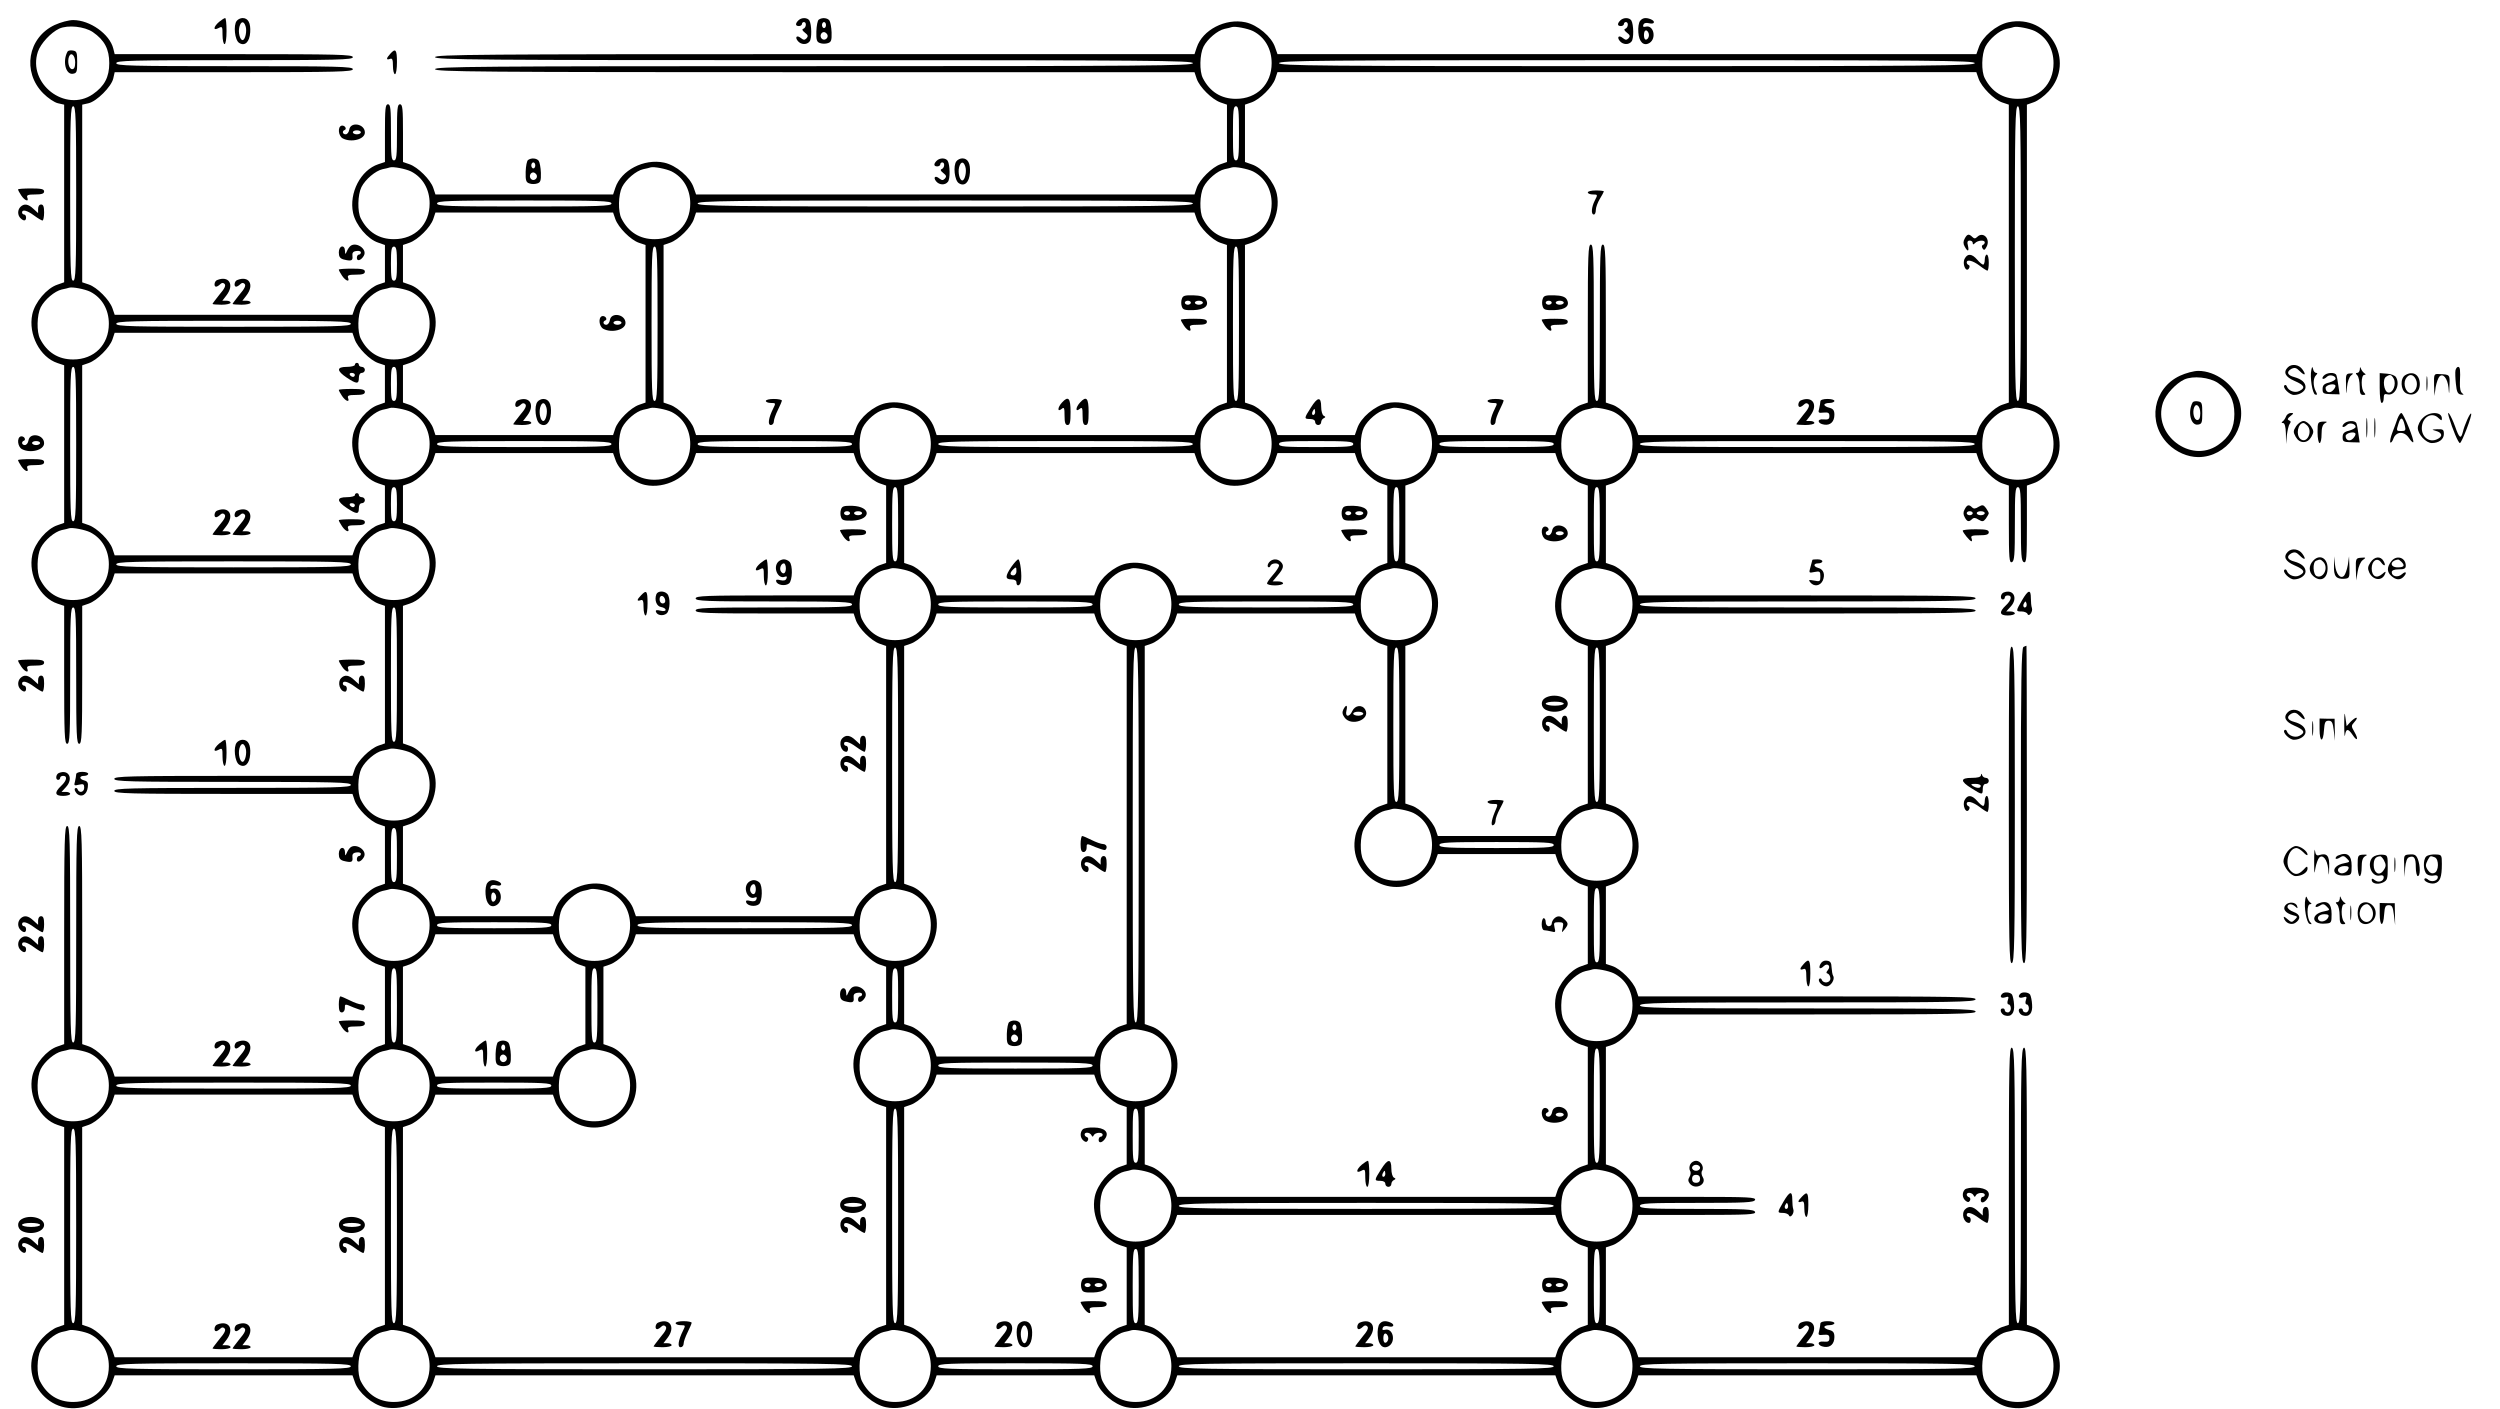 <?xml version="1.0" standalone="no"?>
<!DOCTYPE svg PUBLIC "-//W3C//DTD SVG 20010904//EN"
 "http://www.w3.org/TR/2001/REC-SVG-20010904/DTD/svg10.dtd">
<svg version="1.0" xmlns="http://www.w3.org/2000/svg"
 width="1247pt" height="703pt" viewBox="0 0 1247 703"
 preserveAspectRatio="xMidYMid meet">

<g transform="translate(0,703) scale(0.1,-0.1)"
fill="#000000" stroke="none">
<path d="M1093 6921 c-29 -25 -31 -46 -3 -31 19 10 20 8 20 -35 0 -25 5 -45
10 -45 6 0 10 28 10 65 0 36 -3 65 -7 65 -5 -1 -18 -9 -30 -19z"/>
<path d="M1181 6926 c-18 -21 -10 -97 12 -110 28 -18 52 4 55 53 3 46 -10 71
-38 71 -10 0 -23 -6 -29 -14z m44 -27 c8 -24 -2 -69 -15 -69 -13 0 -23 38 -16
66 8 29 22 31 31 3z"/>
<path d="M3982 6928 c-16 -16 -15 -28 3 -28 8 0 15 5 15 10 0 6 5 10 10 10 14
0 12 -27 -2 -33 -9 -3 -7 -9 7 -20 16 -12 17 -18 8 -28 -10 -10 -15 -9 -28 1
-20 17 -32 5 -15 -15 15 -18 44 -20 58 -2 12 13 11 85 -1 105 -10 15 -39 16
-55 0z"/>
<path d="M4084 6932 c-6 -4 -11 -30 -12 -59 -1 -43 2 -53 19 -58 10 -4 28 -4
39 0 16 5 19 14 18 53 -1 26 -6 53 -11 60 -10 13 -36 16 -53 4z m36 -27 c0 -8
-4 -15 -10 -15 -5 0 -10 7 -10 15 0 8 5 15 10 15 6 0 10 -7 10 -15z m6 -46
c10 -17 -13 -36 -27 -22 -12 12 -4 33 11 33 5 0 12 -5 16 -11z"/>
<path d="M8082 6928 c-16 -16 -15 -28 3 -28 8 0 15 5 15 10 0 6 5 10 10 10 14
0 12 -27 -2 -33 -9 -3 -7 -9 7 -20 16 -12 17 -18 8 -28 -10 -10 -15 -9 -28 1
-20 17 -32 5 -15 -15 15 -18 44 -20 58 -2 12 13 11 85 -1 105 -10 15 -39 16
-55 0z"/>
<path d="M8181 6926 c-7 -8 -11 -34 -9 -57 3 -49 27 -71 56 -53 36 23 20 91
-19 81 -12 -3 -16 0 -12 9 3 9 13 12 29 8 27 -7 33 10 8 20 -25 10 -41 7 -53
-8z m44 -71 c0 -10 -6 -20 -12 -22 -8 -3 -13 5 -13 22 0 17 5 25 13 23 6 -3
12 -13 12 -23z"/>
<path d="M274 6906 c-136 -63 -165 -235 -58 -342 23 -23 55 -45 73 -49 l31 -7
0 -443 0 -443 -34 -12 c-52 -17 -112 -87 -125 -148 -21 -100 38 -214 126 -243
l33 -11 0 -393 0 -393 -34 -12 c-52 -17 -112 -87 -125 -148 -21 -100 38 -214
126 -243 l33 -11 0 -344 c0 -299 2 -344 15 -344 13 0 15 44 15 340 0 296 2
340 15 340 13 0 15 -44 15 -340 0 -296 2 -340 15 -340 13 0 15 45 15 344 l0
344 32 11 c43 15 105 77 119 118 l11 33 593 0 593 0 11 -33 c14 -41 76 -103
119 -118 l32 -11 0 -343 0 -343 -32 -11 c-43 -15 -105 -77 -119 -118 l-11 -33
-594 0 c-521 0 -594 -2 -594 -15 0 -13 72 -15 590 -15 518 0 590 -2 590 -15 0
-13 -72 -15 -590 -15 -518 0 -590 -2 -590 -15 0 -13 73 -15 594 -15 l594 0 11
-33 c14 -41 76 -103 119 -118 l32 -11 0 -143 0 -143 -34 -12 c-52 -17 -112
-87 -125 -148 -21 -100 38 -214 126 -243 l33 -11 0 -193 0 -193 -32 -11 c-43
-15 -105 -77 -119 -118 l-11 -33 -593 0 -593 0 -11 33 c-14 41 -76 103 -119
118 l-32 11 0 544 c0 477 -2 544 -15 544 -13 0 -15 -67 -15 -540 0 -473 -2
-540 -15 -540 -13 0 -15 67 -15 540 0 473 -2 540 -15 540 -13 0 -15 -67 -15
-544 l0 -544 -34 -12 c-52 -17 -112 -87 -125 -148 -21 -100 38 -214 126 -243
l33 -11 0 -493 0 -493 -34 -12 c-19 -6 -52 -30 -74 -54 -139 -151 -1 -388 200
-345 61 13 131 73 148 125 l12 34 593 0 593 0 12 -34 c17 -52 87 -112 148
-125 100 -21 214 38 243 126 l11 33 1043 0 1043 0 12 -34 c17 -52 87 -112 148
-125 100 -21 214 38 243 126 l11 33 393 0 393 0 12 -34 c17 -52 87 -112 148
-125 100 -21 214 38 243 126 l11 33 943 0 943 0 12 -34 c17 -52 87 -112 148
-125 100 -21 214 38 243 126 l11 33 843 0 843 0 12 -34 c17 -52 87 -112 148
-125 201 -43 339 194 200 345 -22 24 -55 48 -74 54 l-34 12 0 693 c0 613 -2
694 -15 689 -13 -5 -15 -91 -15 -690 0 -601 -2 -684 -15 -684 -13 0 -15 83
-15 684 0 599 -2 685 -15 690 -13 5 -15 -76 -15 -689 l0 -693 -33 -11 c-41
-14 -103 -76 -118 -119 l-11 -32 -843 0 -843 0 -11 32 c-15 43 -77 105 -118
119 l-33 11 0 193 0 193 33 11 c41 14 103 76 118 119 l11 32 294 0 c257 0 293
2 288 15 -5 13 -47 15 -290 15 -246 0 -284 2 -284 15 0 13 38 15 284 15 243 0
285 2 290 15 5 13 -31 15 -288 15 l-294 0 -11 32 c-15 43 -77 105 -118 119
l-33 11 0 293 0 293 33 11 c41 14 103 76 118 119 l11 32 844 0 c746 0 843 2
838 15 -5 13 -108 15 -840 15 -735 0 -834 2 -834 15 0 13 99 15 834 15 732 0
835 2 840 15 5 13 -92 15 -838 15 l-844 0 -11 32 c-15 43 -77 105 -118 119
l-33 11 0 193 0 193 34 12 c52 17 112 87 125 148 21 100 -38 214 -126 243
l-33 11 0 393 0 393 33 11 c41 14 103 76 118 119 l11 32 844 0 c746 0 843 2
838 15 -5 13 -108 15 -840 15 -735 0 -834 2 -834 15 0 13 99 15 834 15 732 0
835 2 840 15 5 13 -92 15 -838 15 l-844 0 -11 32 c-15 43 -77 105 -118 119
l-33 11 0 193 0 193 33 11 c41 14 103 76 118 119 l11 32 843 0 843 0 11 -32
c15 -43 77 -105 118 -119 l33 -11 0 -193 c0 -169 2 -194 15 -189 13 5 15 36
15 190 0 157 2 184 15 184 13 0 15 -27 15 -184 0 -154 2 -185 15 -190 13 -5
15 20 15 189 l0 193 34 12 c52 17 112 87 125 148 21 100 -38 214 -126 243
l-33 11 0 743 0 743 34 12 c19 6 52 30 74 54 139 151 1 388 -200 345 -61 -13
-131 -73 -148 -125 l-12 -34 -1743 0 -1743 0 -12 34 c-17 52 -87 112 -148 125
-100 21 -214 -38 -243 -126 l-11 -33 -1894 0 c-1677 0 -1894 -2 -1894 -15 0
-13 217 -15 1890 -15 1673 0 1890 -2 1890 -15 0 -13 -217 -15 -1890 -15 -1673
0 -1890 -2 -1890 -15 0 -13 217 -15 1894 -15 l1894 0 11 -33 c14 -41 76 -103
119 -118 l32 -11 0 -143 0 -143 -32 -11 c-43 -15 -105 -77 -119 -118 l-11 -33
-1243 0 -1243 0 -12 34 c-17 52 -87 112 -148 125 -100 21 -214 -38 -243 -126
l-11 -33 -443 0 -443 0 -11 33 c-14 41 -76 103 -119 118 l-32 11 0 144 c0 121
-2 144 -15 144 -13 0 -15 -22 -15 -140 0 -118 -2 -140 -15 -140 -13 0 -15 22
-15 140 0 118 -2 140 -15 140 -13 0 -15 -23 -15 -144 l0 -144 -33 -11 c-88
-29 -147 -143 -126 -243 13 -61 73 -131 125 -148 l34 -12 0 -93 0 -93 -33 -11
c-41 -14 -103 -76 -118 -119 l-11 -32 -593 0 -593 0 -11 32 c-15 43 -77 105
-118 119 l-33 11 0 443 0 443 31 7 c41 9 115 83 124 124 l7 31 594 0 c521 0
594 2 594 15 0 13 -72 15 -590 15 -518 0 -590 2 -590 15 0 13 72 15 590 15
518 0 590 2 590 15 0 13 -73 15 -594 15 l-594 0 -7 28 c-18 72 -116 142 -200
142 -22 0 -63 -11 -91 -24z m189 -36 c58 -40 82 -85 82 -155 0 -70 -24 -115
-82 -155 -137 -94 -327 53 -274 212 14 41 64 95 106 115 44 20 126 11 168 -17z
m5787 5 c59 -30 93 -89 93 -160 0 -105 -73 -178 -178 -178 -74 0 -130 35 -165
103 -18 34 -16 119 3 157 20 39 70 81 105 89 15 3 32 7 37 9 16 5 78 -7 105
-20z m3900 0 c59 -30 93 -89 93 -160 0 -105 -73 -178 -178 -178 -74 0 -130 35
-165 103 -18 34 -16 119 3 157 20 39 70 81 105 89 15 3 32 7 37 9 16 5 78 -7
105 -20z m-300 -160 c0 -13 -199 -15 -1735 -15 -1536 0 -1735 2 -1735 15 0 13
199 15 1735 15 1536 0 1735 -2 1735 -15z m19 -77 c15 -43 77 -105 118 -119
l33 -11 0 -743 0 -743 -33 -11 c-41 -14 -103 -76 -118 -119 l-11 -32 -843 0
-843 0 -11 32 c-15 43 -77 105 -118 119 l-33 11 0 394 c0 344 -2 394 -15 394
-13 0 -15 -50 -15 -390 0 -340 -2 -390 -15 -390 -13 0 -15 50 -15 390 0 340
-2 390 -15 390 -13 0 -15 -50 -15 -394 l0 -394 -33 -11 c-41 -14 -103 -76
-118 -119 l-11 -32 -293 0 -293 0 -11 33 c-29 88 -143 147 -243 126 -61 -13
-131 -73 -148 -125 l-12 -34 -193 0 -193 0 -11 32 c-15 43 -77 105 -118 119
l-33 11 0 393 0 393 33 11 c88 29 147 143 126 243 -13 61 -73 131 -125 148
l-34 12 0 143 0 143 32 11 c43 15 105 77 119 118 l11 33 1743 0 1743 0 11 -32z
m-9489 -573 c0 -380 -2 -435 -15 -435 -13 0 -15 55 -15 435 0 380 2 435 15
435 13 0 15 -55 15 -435z m5800 300 c0 -113 -2 -135 -15 -135 -13 0 -15 22
-15 135 0 113 2 135 15 135 13 0 15 -22 15 -135z m3900 -600 c0 -647 -2 -735
-15 -735 -13 0 -15 88 -15 735 0 647 2 735 15 735 13 0 15 -88 15 -735z
m-8030 410 c59 -30 93 -89 93 -160 0 -105 -73 -178 -178 -178 -74 0 -130 35
-165 103 -18 34 -16 119 3 157 20 39 70 81 105 89 15 3 32 7 37 9 16 5 78 -7
105 -20z m1300 0 c59 -30 93 -89 93 -160 0 -105 -73 -178 -178 -178 -74 0
-130 35 -165 103 -18 34 -16 119 3 157 20 39 70 81 105 89 15 3 32 7 37 9 16
5 78 -7 105 -20z m2900 0 c59 -30 93 -89 93 -160 0 -105 -73 -178 -178 -178
-74 0 -130 35 -165 103 -18 34 -16 119 3 157 20 39 70 81 105 89 15 3 32 7 37
9 16 5 78 -7 105 -20z m-3200 -160 c0 -13 -55 -15 -435 -15 -380 0 -435 2
-435 15 0 13 55 15 435 15 380 0 435 -2 435 -15z m2900 0 c0 -13 -144 -15
-1235 -15 -1091 0 -1235 2 -1235 15 0 13 144 15 1235 15 1091 0 1235 -2 1235
-15z m-2881 -77 c15 -43 77 -105 118 -119 l33 -11 0 -393 0 -393 -32 -11 c-43
-15 -105 -77 -119 -118 l-11 -33 -443 0 -443 0 -11 33 c-14 41 -76 103 -119
118 l-32 11 0 93 0 93 33 11 c88 29 147 143 126 243 -13 61 -73 131 -125 148
l-34 12 0 93 0 93 32 11 c43 15 105 77 119 118 l11 33 443 0 443 0 11 -32z
m2900 0 c15 -43 77 -105 118 -119 l33 -11 0 -393 0 -393 -32 -11 c-43 -15
-105 -77 -119 -118 l-11 -33 -643 0 -643 0 -11 33 c-29 88 -143 147 -243 126
-61 -13 -131 -73 -148 -125 l-12 -34 -393 0 -393 0 -11 33 c-14 41 -76 103
-119 118 l-32 11 0 393 0 393 32 11 c43 15 105 77 119 118 l11 33 1243 0 1243
0 11 -32z m-3989 -223 c0 -69 -3 -85 -15 -85 -12 0 -15 16 -15 85 0 69 3 85
15 85 12 0 15 -16 15 -85z m1300 -300 c0 -336 -2 -385 -15 -385 -13 0 -15 49
-15 385 0 336 2 385 15 385 13 0 15 -49 15 -385z m2900 0 c0 -336 -2 -385 -15
-385 -13 0 -15 49 -15 385 0 336 2 385 15 385 13 0 15 -49 15 -385z m-5730
160 c59 -30 93 -89 93 -160 0 -105 -73 -178 -178 -178 -74 0 -130 35 -165 103
-18 34 -16 119 3 157 20 39 70 81 105 89 15 3 32 7 37 9 16 5 78 -7 105 -20z
m1600 0 c59 -30 93 -89 93 -160 0 -105 -73 -178 -178 -178 -74 0 -130 35 -165
103 -18 34 -16 119 3 157 20 39 70 81 105 89 15 3 32 7 37 9 16 5 78 -7 105
-20z m-300 -160 c0 -13 -72 -15 -585 -15 -513 0 -585 2 -585 15 0 13 72 15
585 15 513 0 585 -2 585 -15z m19 -77 c15 -43 77 -105 118 -119 l33 -11 0 -93
0 -93 -34 -12 c-52 -17 -112 -87 -125 -148 -21 -100 38 -214 126 -243 l33 -11
0 -93 0 -93 -33 -11 c-41 -14 -103 -76 -118 -119 l-11 -32 -593 0 -593 0 -11
33 c-14 41 -76 103 -119 118 l-32 11 0 393 0 393 32 11 c43 15 105 77 119 118
l11 33 593 0 593 0 11 -32z m-1389 -523 c0 -336 -2 -385 -15 -385 -13 0 -15
49 -15 385 0 336 2 385 15 385 13 0 15 -49 15 -385z m1600 300 c0 -69 -3 -85
-15 -85 -12 0 -15 16 -15 85 0 69 3 85 15 85 12 0 15 -16 15 -85z m70 -140
c59 -30 93 -89 93 -160 0 -105 -73 -178 -178 -178 -74 0 -130 35 -165 103 -18
34 -16 119 3 157 20 39 70 81 105 89 15 3 32 7 37 9 16 5 78 -7 105 -20z
m1300 0 c59 -30 93 -89 93 -160 0 -105 -73 -178 -178 -178 -74 0 -130 35 -165
103 -18 34 -16 119 3 157 20 39 70 81 105 89 15 3 32 7 37 9 16 5 78 -7 105
-20z m1200 0 c59 -30 93 -89 93 -160 0 -105 -73 -178 -178 -178 -74 0 -130 35
-165 103 -18 34 -16 119 3 157 20 39 70 81 105 89 15 3 32 7 37 9 16 5 78 -7
105 -20z m1700 0 c59 -30 93 -89 93 -160 0 -105 -73 -178 -178 -178 -74 0
-130 35 -165 103 -18 34 -16 119 3 157 20 39 70 81 105 89 15 3 32 7 37 9 16
5 78 -7 105 -20z m800 0 c59 -30 93 -89 93 -160 0 -105 -73 -178 -178 -178
-74 0 -130 35 -165 103 -18 34 -16 119 3 157 20 39 70 81 105 89 15 3 32 7 37
9 16 5 78 -7 105 -20z m1000 0 c59 -30 93 -89 93 -160 0 -105 -73 -178 -178
-178 -74 0 -130 35 -165 103 -18 34 -16 119 3 157 20 39 70 81 105 89 15 3 32
7 37 9 16 5 78 -7 105 -20z m2100 0 c59 -30 93 -89 93 -160 0 -105 -73 -178
-178 -178 -74 0 -130 35 -165 103 -18 34 -16 119 3 157 20 39 70 81 105 89 15
3 32 7 37 9 16 5 78 -7 105 -20z m-7100 -160 c0 -13 -55 -15 -435 -15 -380 0
-435 2 -435 15 0 13 55 15 435 15 380 0 435 -2 435 -15z m1200 0 c0 -13 -49
-15 -385 -15 -336 0 -385 2 -385 15 0 13 49 15 385 15 336 0 385 -2 385 -15z
m1700 0 c0 -13 -77 -15 -635 -15 -558 0 -635 2 -635 15 0 13 77 15 635 15 558
0 635 -2 635 -15z m800 0 c0 -13 -27 -15 -185 -15 -158 0 -185 2 -185 15 0 13
27 15 185 15 158 0 185 -2 185 -15z m1000 0 c0 -13 -38 -15 -285 -15 -247 0
-285 2 -285 15 0 13 38 15 285 15 247 0 285 -2 285 -15z m2100 0 c0 -13 -99
-15 -835 -15 -736 0 -835 2 -835 15 0 13 99 15 835 15 736 0 835 -2 835 -15z
m-6780 -79 c17 -52 87 -112 148 -125 100 -21 214 38 243 126 l11 33 393 0 393
0 11 -33 c14 -41 76 -103 119 -118 l32 -11 0 -193 0 -193 -32 -11 c-43 -15
-105 -77 -119 -118 l-11 -33 -394 0 c-344 0 -394 -2 -394 -15 0 -13 50 -15
390 -15 340 0 390 -2 390 -15 0 -13 -50 -15 -390 -15 -340 0 -390 -2 -390 -15
0 -13 50 -15 394 -15 l394 0 11 -33 c14 -41 76 -103 119 -118 l32 -11 0 -593
0 -593 -32 -11 c-43 -15 -105 -77 -119 -118 l-11 -33 -543 0 -543 0 -12 34
c-17 52 -87 112 -148 125 -100 21 -214 -38 -243 -126 l-11 -33 -293 0 -293 0
-11 32 c-15 43 -77 105 -118 119 l-33 11 0 143 0 143 33 11 c88 29 147 143
126 243 -13 61 -73 131 -125 148 l-34 12 0 343 0 343 33 11 c88 29 147 143
126 243 -13 61 -73 131 -125 148 l-34 12 0 93 0 93 32 11 c43 15 105 77 119
118 l11 33 443 0 443 0 12 -34z m2900 0 c17 -52 87 -112 148 -125 100 -21 214
38 243 126 l11 33 193 0 193 0 11 -33 c14 -41 76 -103 119 -118 l32 -11 0
-193 0 -193 -32 -11 c-43 -15 -105 -77 -119 -118 l-11 -33 -443 0 -443 0 -11
33 c-29 88 -143 147 -243 126 -61 -13 -131 -73 -148 -125 l-12 -34 -393 0
-393 0 -11 32 c-15 43 -77 105 -118 119 l-33 11 0 193 0 193 32 11 c43 15 105
77 119 118 l11 33 643 0 643 0 12 -34z m1799 1 c14 -41 76 -103 119 -118 l32
-11 0 -193 0 -193 -33 -11 c-88 -29 -147 -143 -126 -243 13 -61 73 -131 125
-148 l34 -12 0 -393 0 -393 -33 -11 c-41 -14 -103 -76 -118 -119 l-11 -32
-293 0 -293 0 -11 32 c-15 43 -77 105 -118 119 l-33 11 0 393 0 393 33 11 c88
29 147 143 126 243 -13 61 -73 131 -125 148 l-34 12 0 193 0 193 32 11 c43 15
105 77 119 118 l11 33 293 0 293 0 11 -33z m-5789 -222 c0 -69 -3 -85 -15 -85
-12 0 -15 16 -15 85 0 69 3 85 15 85 12 0 15 -16 15 -85z m2500 -100 c0 -158
-2 -185 -15 -185 -13 0 -15 27 -15 185 0 158 2 185 15 185 13 0 15 -27 15
-185z m2500 0 c0 -158 -2 -185 -15 -185 -13 0 -15 27 -15 185 0 158 2 185 15
185 13 0 15 -27 15 -185z m1000 0 c0 -158 -2 -185 -15 -185 -13 0 -15 27 -15
185 0 158 2 185 15 185 13 0 15 -27 15 -185z m-7530 -40 c59 -30 93 -89 93
-160 0 -105 -73 -178 -178 -178 -74 0 -130 35 -165 103 -18 34 -16 119 3 157
20 39 70 81 105 89 15 3 32 7 37 9 16 5 78 -7 105 -20z m1600 0 c59 -30 93
-89 93 -160 0 -105 -73 -178 -178 -178 -74 0 -130 35 -165 103 -18 34 -16 119
3 157 20 39 70 81 105 89 15 3 32 7 37 9 16 5 78 -7 105 -20z m-300 -160 c0
-13 -72 -15 -585 -15 -513 0 -585 2 -585 15 0 13 72 15 585 15 513 0 585 -2
585 -15z m2800 -40 c59 -30 93 -89 93 -160 0 -105 -73 -178 -178 -178 -74 0
-130 35 -165 103 -18 34 -16 119 3 157 20 39 70 81 105 89 15 3 32 7 37 9 16
5 78 -7 105 -20z m1200 0 c59 -30 93 -89 93 -160 0 -105 -73 -178 -178 -178
-74 0 -130 35 -165 103 -18 34 -16 119 3 157 20 39 70 81 105 89 15 3 32 7 37
9 16 5 78 -7 105 -20z m1300 0 c59 -30 93 -89 93 -160 0 -105 -73 -178 -178
-178 -74 0 -130 35 -165 103 -18 34 -16 119 3 157 20 39 70 81 105 89 15 3 32
7 37 9 16 5 78 -7 105 -20z m1000 0 c59 -30 93 -89 93 -160 0 -105 -73 -178
-178 -178 -74 0 -130 35 -165 103 -18 34 -16 119 3 157 20 39 70 81 105 89 15
3 32 7 37 9 16 5 78 -7 105 -20z m-2600 -160 c0 -13 -49 -15 -385 -15 -336 0
-385 2 -385 15 0 13 49 15 385 15 336 0 385 -2 385 -15z m1300 0 c0 -13 -55
-15 -435 -15 -380 0 -435 2 -435 15 0 13 55 15 435 15 380 0 435 -2 435 -15z
m-4770 -350 c0 -291 -2 -335 -15 -335 -13 0 -15 44 -15 335 0 291 2 335 15
335 13 0 15 -44 15 -335z m3489 273 c15 -43 77 -105 118 -119 l33 -11 0 -943
0 -943 -33 -11 c-41 -14 -103 -76 -118 -119 l-11 -32 -393 0 -393 0 -11 32
c-15 43 -77 105 -118 119 l-33 11 0 143 0 143 33 11 c88 29 147 143 126 243
-13 61 -73 131 -125 148 l-34 12 0 593 0 593 32 11 c43 15 105 77 119 118 l11
33 393 0 393 0 11 -32z m1300 0 c15 -43 77 -105 118 -119 l33 -11 0 -393 0
-393 -34 -12 c-52 -17 -112 -87 -125 -148 -43 -201 194 -339 345 -200 24 22
48 55 54 74 l12 34 293 0 293 0 11 -33 c14 -41 76 -103 119 -118 l32 -11 0
-193 0 -193 -34 -12 c-52 -17 -112 -87 -125 -148 -21 -100 38 -214 126 -243
l33 -11 0 -293 0 -293 -32 -11 c-43 -15 -105 -77 -119 -118 l-11 -33 -943 0
-943 0 -11 33 c-14 41 -76 103 -119 118 l-32 11 0 143 0 143 33 11 c88 29 147
143 126 243 -13 61 -73 131 -125 148 l-34 12 0 943 0 943 32 11 c43 15 105 77
119 118 l11 33 443 0 443 0 11 -32z m-2289 -723 c0 -513 -2 -585 -15 -585 -13
0 -15 72 -15 585 0 513 2 585 15 585 13 0 15 -72 15 -585z m1200 -350 c0 -824
-2 -935 -15 -935 -13 0 -15 111 -15 935 0 824 2 935 15 935 13 0 15 -111 15
-935z m1300 550 c0 -336 -2 -385 -15 -385 -13 0 -15 49 -15 385 0 336 2 385
15 385 13 0 15 -49 15 -385z m1000 0 c0 -336 -2 -385 -15 -385 -13 0 -15 49
-15 385 0 336 2 385 15 385 13 0 15 -49 15 -385z m-5930 -140 c59 -30 93 -89
93 -160 0 -105 -73 -178 -178 -178 -74 0 -130 35 -165 103 -18 34 -16 119 3
157 20 39 70 81 105 89 15 3 32 7 37 9 16 5 78 -7 105 -20z m5000 -300 c59
-30 93 -89 93 -160 0 -105 -73 -178 -178 -178 -74 0 -130 35 -165 103 -18 34
-16 119 3 157 20 39 70 81 105 89 15 3 32 7 37 9 16 5 78 -7 105 -20z m1000 0
c59 -30 93 -89 93 -160 0 -105 -73 -178 -178 -178 -74 0 -130 35 -165 103 -18
34 -16 119 3 157 20 39 70 81 105 89 15 3 32 7 37 9 16 5 78 -7 105 -20z
m-6070 -210 c0 -113 -2 -135 -15 -135 -13 0 -15 22 -15 135 0 113 2 135 15
135 13 0 15 -22 15 -135z m5770 50 c0 -13 -38 -15 -285 -15 -247 0 -285 2
-285 15 0 13 38 15 285 15 247 0 285 -2 285 -15z m-5700 -240 c59 -30 93 -89
93 -160 0 -105 -73 -178 -178 -178 -74 0 -130 35 -165 103 -18 34 -16 119 3
157 20 39 70 81 105 89 15 3 32 7 37 9 16 5 78 -7 105 -20z m1000 0 c59 -30
93 -89 93 -160 0 -105 -73 -178 -178 -178 -74 0 -130 35 -165 103 -18 34 -16
119 3 157 20 39 70 81 105 89 15 3 32 7 37 9 16 5 78 -7 105 -20z m1500 0 c59
-30 93 -89 93 -160 0 -105 -73 -178 -178 -178 -74 0 -130 35 -165 103 -18 34
-16 119 3 157 20 39 70 81 105 89 15 3 32 7 37 9 16 5 78 -7 105 -20z m3430
-160 c0 -158 -2 -185 -15 -185 -13 0 -15 27 -15 185 0 158 2 185 15 185 13 0
15 -27 15 -185z m-5230 0 c0 -13 -38 -15 -285 -15 -247 0 -285 2 -285 15 0 13
38 15 285 15 247 0 285 -2 285 -15z m1500 0 c0 -13 -66 -15 -535 -15 -469 0
-535 2 -535 15 0 13 66 15 535 15 469 0 535 -2 535 -15z m-1481 -78 c14 -41
76 -103 119 -118 l32 -11 0 -193 0 -193 -32 -11 c-43 -15 -105 -77 -119 -118
l-11 -33 -293 0 -293 0 -11 32 c-15 43 -77 105 -118 119 l-33 11 0 193 0 193
32 11 c43 15 105 77 119 118 l11 33 293 0 293 0 11 -33z m1500 1 c15 -43 77
-105 118 -119 l33 -11 0 -143 0 -143 -34 -12 c-52 -17 -112 -87 -125 -148 -21
-100 38 -214 126 -243 l33 -11 0 -543 0 -543 -33 -11 c-41 -14 -103 -76 -118
-119 l-11 -32 -1043 0 -1043 0 -11 32 c-15 43 -77 105 -118 119 l-33 11 0 493
0 493 32 11 c43 15 105 77 119 118 l11 33 293 0 293 0 12 -34 c6 -19 30 -52
54 -74 151 -139 388 -1 345 200 -13 61 -73 131 -125 148 l-34 12 0 193 0 193
32 11 c43 15 105 77 119 118 l11 33 543 0 543 0 11 -32z m-2289 -323 c0 -158
-2 -185 -15 -185 -13 0 -15 27 -15 185 0 158 2 185 15 185 13 0 15 -27 15
-185z m1000 0 c0 -158 -2 -185 -15 -185 -13 0 -15 27 -15 185 0 158 2 185 15
185 13 0 15 -27 15 -185z m1500 50 c0 -113 -2 -135 -15 -135 -13 0 -15 22 -15
135 0 113 2 135 15 135 13 0 15 -22 15 -135z m3570 110 c59 -30 93 -89 93
-160 0 -105 -73 -178 -178 -178 -74 0 -130 35 -165 103 -18 34 -16 119 3 157
20 39 70 81 105 89 15 3 32 7 37 9 16 5 78 -7 105 -20z m-3500 -300 c59 -30
93 -89 93 -160 0 -105 -73 -178 -178 -178 -74 0 -130 35 -165 103 -18 34 -16
119 3 157 20 39 70 81 105 89 15 3 32 7 37 9 16 5 78 -7 105 -20z m1200 0 c59
-30 93 -89 93 -160 0 -105 -73 -178 -178 -178 -74 0 -130 35 -165 103 -18 34
-16 119 3 157 20 39 70 81 105 89 15 3 32 7 37 9 16 5 78 -7 105 -20z m-5300
-100 c59 -30 93 -89 93 -160 0 -105 -73 -178 -178 -178 -74 0 -130 35 -165
103 -18 34 -16 119 3 157 20 39 70 81 105 89 15 3 32 7 37 9 16 5 78 -7 105
-20z m1600 0 c59 -30 93 -89 93 -160 0 -105 -73 -178 -178 -178 -74 0 -130 35
-165 103 -18 34 -16 119 3 157 20 39 70 81 105 89 15 3 32 7 37 9 16 5 78 -7
105 -20z m1000 0 c59 -30 93 -89 93 -160 0 -105 -73 -178 -178 -178 -74 0
-130 35 -165 103 -18 34 -16 119 3 157 20 39 70 81 105 89 15 3 32 7 37 9 16
5 78 -7 105 -20z m4930 -260 c0 -247 -2 -285 -15 -285 -13 0 -15 38 -15 285 0
247 2 285 15 285 13 0 15 -38 15 -285z m-2530 200 c0 -13 -49 -15 -385 -15
-336 0 -385 2 -385 15 0 13 49 15 385 15 336 0 385 -2 385 -15z m19 -77 c15
-43 77 -105 118 -119 l33 -11 0 -143 0 -143 -34 -12 c-52 -17 -112 -87 -125
-148 -21 -100 38 -214 126 -243 l33 -11 0 -193 0 -193 -32 -11 c-43 -15 -105
-77 -119 -118 l-11 -33 -393 0 -393 0 -11 33 c-14 41 -76 103 -119 118 l-32
11 0 543 0 543 32 11 c43 15 105 77 119 118 l11 33 393 0 393 0 11 -32z
m-3719 -23 c0 -13 -72 -15 -585 -15 -513 0 -585 2 -585 15 0 13 72 15 585 15
513 0 585 -2 585 -15z m1000 0 c0 -13 -38 -15 -285 -15 -247 0 -285 2 -285 15
0 13 38 15 285 15 247 0 285 -2 285 -15z m-981 -77 c15 -43 77 -105 118 -119
l33 -11 0 -493 0 -493 -33 -11 c-41 -14 -103 -76 -118 -119 l-11 -32 -593 0
-593 0 -11 33 c-14 41 -76 103 -119 118 l-32 11 0 493 0 493 32 11 c43 15 105
77 119 118 l11 33 593 0 593 0 11 -32z m2711 -573 c0 -469 -2 -535 -15 -535
-13 0 -15 66 -15 535 0 469 2 535 15 535 13 0 15 -66 15 -535z m1200 400 c0
-113 -2 -135 -15 -135 -13 0 -15 22 -15 135 0 113 2 135 15 135 13 0 15 -22
15 -135z m-5300 -450 c0 -424 -2 -485 -15 -485 -13 0 -15 61 -15 485 0 424 2
485 15 485 13 0 15 -61 15 -485z m1600 0 c0 -424 -2 -485 -15 -485 -13 0 -15
61 -15 485 0 424 2 485 15 485 13 0 15 -61 15 -485z m3770 260 c59 -30 93 -89
93 -160 0 -105 -73 -178 -178 -178 -74 0 -130 35 -165 103 -18 34 -16 119 3
157 20 39 70 81 105 89 15 3 32 7 37 9 16 5 78 -7 105 -20z m2300 0 c59 -30
93 -89 93 -160 0 -105 -73 -178 -178 -178 -74 0 -130 35 -165 103 -18 34 -16
119 3 157 20 39 70 81 105 89 15 3 32 7 37 9 16 5 78 -7 105 -20z m-300 -160
c0 -13 -111 -15 -935 -15 -824 0 -935 2 -935 15 0 13 111 15 935 15 824 0 935
-2 935 -15z m19 -78 c14 -41 76 -103 119 -118 l32 -11 0 -193 0 -193 -32 -11
c-43 -15 -105 -77 -119 -118 l-11 -33 -943 0 -943 0 -11 32 c-15 43 -77 105
-118 119 l-33 11 0 193 0 193 32 11 c43 15 105 77 119 118 l11 33 943 0 943 0
11 -33z m-2089 -322 c0 -158 -2 -185 -15 -185 -13 0 -15 27 -15 185 0 158 2
185 15 185 13 0 15 -27 15 -185z m2300 0 c0 -158 -2 -185 -15 -185 -13 0 -15
27 -15 185 0 158 2 185 15 185 13 0 15 -27 15 -185z m-7530 -240 c59 -30 93
-89 93 -160 0 -105 -73 -178 -178 -178 -74 0 -130 35 -165 103 -18 34 -16 119
3 157 20 39 70 81 105 89 15 3 32 7 37 9 16 5 78 -7 105 -20z m1600 0 c59 -30
93 -89 93 -160 0 -105 -73 -178 -178 -178 -74 0 -130 35 -165 103 -18 34 -16
119 3 157 20 39 70 81 105 89 15 3 32 7 37 9 16 5 78 -7 105 -20z m2500 0 c59
-30 93 -89 93 -160 0 -105 -73 -178 -178 -178 -74 0 -130 35 -165 103 -18 34
-16 119 3 157 20 39 70 81 105 89 15 3 32 7 37 9 16 5 78 -7 105 -20z m1200 0
c59 -30 93 -89 93 -160 0 -105 -73 -178 -178 -178 -74 0 -130 35 -165 103 -18
34 -16 119 3 157 20 39 70 81 105 89 15 3 32 7 37 9 16 5 78 -7 105 -20z
m2300 0 c59 -30 93 -89 93 -160 0 -105 -73 -178 -178 -178 -74 0 -130 35 -165
103 -18 34 -16 119 3 157 20 39 70 81 105 89 15 3 32 7 37 9 16 5 78 -7 105
-20z m2100 0 c59 -30 93 -89 93 -160 0 -105 -73 -178 -178 -178 -74 0 -130 35
-165 103 -18 34 -16 119 3 157 20 39 70 81 105 89 15 3 32 7 37 9 16 5 78 -7
105 -20z m-8400 -160 c0 -13 -72 -15 -585 -15 -513 0 -585 2 -585 15 0 13 72
15 585 15 513 0 585 -2 585 -15z m2500 0 c0 -13 -122 -15 -1035 -15 -913 0
-1035 2 -1035 15 0 13 122 15 1035 15 913 0 1035 -2 1035 -15z m1200 0 c0 -13
-49 -15 -385 -15 -336 0 -385 2 -385 15 0 13 49 15 385 15 336 0 385 -2 385
-15z m2300 0 c0 -13 -111 -15 -935 -15 -824 0 -935 2 -935 15 0 13 111 15 935
15 824 0 935 -2 935 -15z m2100 0 c0 -13 -99 -15 -835 -15 -736 0 -835 2 -835
15 0 13 99 15 835 15 736 0 835 -2 835 -15z"/>
<path d="M337 6773 c-26 -47 -10 -116 26 -111 20 3 22 9 22 58 0 49 -2 55 -22
58 -11 2 -23 0 -26 -5z m38 -54 c0 -24 -5 -34 -15 -34 -16 0 -25 37 -16 62 10
26 31 8 31 -28z"/>
<path d="M7920 6070 c0 -5 11 -10 25 -10 25 0 25 -1 10 -30 -17 -33 -20 -70
-5 -70 6 0 10 10 10 23 0 12 9 37 20 55 11 18 20 35 20 37 0 3 -18 5 -40 5
-22 0 -40 -4 -40 -10z"/>
<path d="M9800 5840 c-8 -14 -8 -26 0 -40 15 -28 23 -25 16 5 -5 18 -2 25 9
25 8 0 15 -5 15 -12 0 -9 3 -9 12 0 14 14 48 16 48 3 0 -5 -4 -11 -10 -13 -5
-2 -6 -9 -1 -17 7 -11 11 -9 20 8 21 39 -17 79 -47 49 -9 -9 -15 -9 -24 0 -17
17 -26 15 -38 -8z"/>
<path d="M9800 5740 c-14 -25 6 -72 21 -49 5 8 4 15 -1 17 -6 2 -10 8 -10 13
0 17 31 9 64 -16 18 -14 36 -25 39 -25 4 0 7 18 7 40 0 22 -4 40 -10 40 -5 0
-10 -11 -10 -25 0 -14 -4 -25 -8 -25 -5 0 -18 11 -30 25 -26 30 -48 32 -62 5z"/>
<path d="M7695 5539 c-4 -10 -4 -28 0 -38 5 -16 14 -19 57 -18 58 2 82 23 62
55 -8 12 -26 18 -62 19 -43 1 -52 -2 -57 -18z m45 -19 c0 -5 -7 -10 -15 -10
-8 0 -15 5 -15 10 0 6 7 10 15 10 8 0 15 -4 15 -10z m60 0 c0 -5 -9 -10 -20
-10 -11 0 -20 5 -20 10 0 6 9 10 20 10 11 0 20 -4 20 -10z"/>
<path d="M7690 5435 c0 -3 7 -17 16 -30 18 -27 40 -34 30 -10 -4 12 4 15 39
15 33 0 45 4 45 15 0 12 -14 15 -65 15 -36 0 -65 -2 -65 -5z"/>
<path d="M6538 4996 c-34 -53 -34 -56 -3 -56 16 0 25 -6 25 -15 0 -8 7 -15 15
-15 8 0 15 6 15 14 0 8 6 17 13 20 10 5 10 7 0 12 -7 3 -13 23 -13 45 0 52
-18 50 -52 -5z m22 -21 c0 -8 -4 -15 -10 -15 -5 0 -7 7 -4 15 4 8 8 15 10 15
2 0 4 -7 4 -15z"/>
<path d="M7420 5030 c0 -5 11 -10 25 -10 25 0 25 -1 12 -27 -24 -48 -29 -83
-12 -83 8 0 15 8 15 18 0 10 9 35 20 57 11 22 20 43 20 47 0 4 -18 8 -40 8
-22 0 -40 -4 -40 -10z"/>
<path d="M8983 5033 c-14 -5 -18 -33 -5 -33 4 0 13 5 20 12 8 8 15 9 22 2 8
-8 0 -24 -25 -53 -19 -24 -35 -45 -35 -47 0 -2 20 -4 45 -4 25 0 45 5 45 10 0
6 -9 10 -21 10 l-20 0 20 26 c42 54 13 101 -46 77z"/>
<path d="M9080 5028 c0 -7 -3 -23 -6 -36 -6 -21 -4 -23 22 -20 23 2 29 -1 29
-17 0 -16 -6 -19 -29 -17 -34 4 -32 -21 3 -26 31 -5 51 15 51 49 0 22 -6 30
-25 35 -14 3 -25 10 -25 15 0 5 11 9 25 9 14 0 25 5 25 10 0 6 -16 10 -35 10
-21 0 -35 -5 -35 -12z"/>
<path d="M3003 5453 c-20 -7 -15 -51 6 -63 43 -23 111 -5 111 29 0 44 -72 56
-78 14 -2 -13 -10 -23 -18 -23 -16 0 -19 17 -4 22 5 2 6 8 2 14 -4 6 -13 9
-19 7z m97 -33 c0 -5 -9 -10 -20 -10 -11 0 -20 5 -20 10 0 6 9 10 20 10 11 0
20 -4 20 -10z"/>
<path d="M2583 5033 c-14 -5 -18 -33 -5 -33 4 0 13 5 20 12 8 8 15 9 22 2 8
-8 0 -24 -25 -53 -19 -24 -35 -45 -35 -47 0 -2 20 -4 45 -4 25 0 45 5 45 10 0
6 -9 10 -21 10 l-20 0 20 26 c42 54 13 101 -46 77z"/>
<path d="M2681 5026 c-18 -21 -10 -97 12 -110 28 -18 52 4 55 53 3 46 -10 71
-38 71 -10 0 -23 -6 -29 -14z m44 -27 c8 -24 -2 -69 -15 -69 -13 0 -23 38 -16
66 8 29 22 31 31 3z"/>
<path d="M5895 5539 c-4 -10 -4 -28 0 -38 5 -16 14 -19 57 -18 58 2 82 23 62
55 -8 12 -26 18 -62 19 -43 1 -52 -2 -57 -18z m45 -19 c0 -5 -7 -10 -15 -10
-8 0 -15 5 -15 10 0 6 7 10 15 10 8 0 15 -4 15 -10z m60 0 c0 -5 -9 -10 -20
-10 -11 0 -20 5 -20 10 0 6 9 10 20 10 11 0 20 -4 20 -10z"/>
<path d="M5890 5435 c0 -3 7 -17 16 -30 18 -27 40 -34 30 -10 -4 12 4 15 39
15 33 0 45 4 45 15 0 12 -14 15 -65 15 -36 0 -65 -2 -65 -5z"/>
<path d="M3820 5030 c0 -5 11 -10 25 -10 25 0 25 -1 12 -27 -24 -48 -29 -83
-12 -83 8 0 15 8 15 18 0 10 9 35 20 57 11 22 20 43 20 47 0 4 -18 8 -40 8
-22 0 -40 -4 -40 -10z"/>
<path d="M5297 5022 c-22 -24 -24 -50 -2 -32 13 11 15 6 15 -34 0 -34 4 -46
15 -46 12 0 15 14 15 65 0 70 -11 82 -43 47z"/>
<path d="M5387 5022 c-22 -24 -24 -50 -2 -32 13 11 15 6 15 -34 0 -34 4 -46
15 -46 12 0 15 14 15 65 0 70 -11 82 -43 47z"/>
<path d="M1770 5210 c0 -5 -18 -10 -40 -10 -52 0 -52 -19 0 -54 49 -32 60 -33
60 -1 0 16 6 25 15 25 8 0 15 7 15 15 0 8 -7 15 -15 15 -8 0 -15 5 -15 10 0 6
-4 10 -10 10 -5 0 -10 -4 -10 -10z m0 -50 c0 -5 -4 -10 -9 -10 -6 0 -13 5 -16
10 -3 6 1 10 9 10 9 0 16 -4 16 -10z"/>
<path d="M1690 5085 c0 -3 7 -17 16 -30 18 -27 40 -34 30 -10 -4 12 4 15 39
15 33 0 45 4 45 15 0 12 -14 15 -65 15 -36 0 -65 -2 -65 -5z"/>
<path d="M1770 4560 c0 -5 -18 -10 -40 -10 -52 0 -52 -19 0 -54 49 -32 60 -33
60 -1 0 16 6 25 15 25 8 0 15 7 15 15 0 8 -7 15 -15 15 -8 0 -15 5 -15 10 0 6
-4 10 -10 10 -5 0 -10 -4 -10 -10z m0 -50 c0 -5 -4 -10 -9 -10 -6 0 -13 5 -16
10 -3 6 1 10 9 10 9 0 16 -4 16 -10z"/>
<path d="M1083 4483 c-14 -5 -18 -33 -5 -33 4 0 13 5 20 12 8 8 15 9 22 2 8
-8 0 -24 -25 -53 -19 -24 -35 -45 -35 -47 0 -2 20 -4 45 -4 25 0 45 5 45 10 0
6 -9 10 -21 10 l-20 0 20 26 c42 54 13 101 -46 77z"/>
<path d="M1183 4483 c-14 -5 -18 -33 -5 -33 4 0 13 5 20 12 8 8 15 9 22 2 8
-8 0 -24 -25 -53 -19 -24 -35 -45 -35 -47 0 -2 20 -4 45 -4 25 0 45 5 45 10 0
6 -9 10 -21 10 l-20 0 20 26 c42 54 13 101 -46 77z"/>
<path d="M1690 4435 c0 -3 7 -17 16 -30 18 -27 40 -34 30 -10 -4 12 4 15 39
15 33 0 45 4 45 15 0 12 -14 15 -65 15 -36 0 -65 -2 -65 -5z"/>
<path d="M4195 4489 c-4 -10 -4 -28 0 -38 5 -16 14 -19 57 -18 95 4 95 70 0
74 -43 1 -52 -2 -57 -18z m45 -19 c0 -5 -7 -10 -15 -10 -8 0 -15 5 -15 10 0 6
7 10 15 10 8 0 15 -4 15 -10z m60 0 c0 -5 -9 -10 -20 -10 -11 0 -20 5 -20 10
0 6 9 10 20 10 11 0 20 -4 20 -10z"/>
<path d="M4190 4385 c0 -3 7 -17 16 -30 18 -27 40 -34 30 -10 -4 12 4 15 39
15 33 0 45 4 45 15 0 12 -14 15 -65 15 -36 0 -65 -2 -65 -5z"/>
<path d="M3793 4221 c-29 -25 -31 -46 -3 -31 19 10 20 8 20 -35 0 -25 5 -45
10 -45 6 0 10 28 10 65 0 36 -3 65 -7 65 -5 -1 -18 -9 -30 -19z"/>
<path d="M3882 4228 c-28 -28 -2 -88 32 -75 10 4 13 1 9 -8 -3 -10 -13 -13
-30 -9 -19 5 -24 3 -21 -7 6 -18 45 -24 64 -9 17 15 19 91 2 108 -7 7 -19 12
-28 12 -9 0 -21 -5 -28 -12z m38 -33 c0 -26 -14 -33 -25 -15 -9 14 1 40 15 40
5 0 10 -11 10 -25z"/>
<path d="M3198 4061 c-22 -22 -23 -32 -3 -25 12 5 15 -3 15 -35 0 -23 5 -41
10 -41 6 0 10 27 10 60 0 64 -5 69 -32 41z"/>
<path d="M3274 4066 c-11 -29 1 -61 24 -64 12 -2 22 -8 22 -14 0 -6 -10 -8
-26 -4 -19 5 -25 3 -22 -6 6 -18 36 -22 53 -8 18 15 20 81 3 98 -16 16 -47 15
-54 -2z m44 -29 c2 -10 -3 -17 -12 -17 -10 0 -16 9 -16 21 0 24 23 21 28 -4z"/>
<path d="M4202 3348 c-21 -21 -7 -68 20 -68 4 0 8 7 8 15 0 8 -4 15 -10 15 -5
0 -10 5 -10 10 0 17 25 11 60 -15 19 -14 38 -25 42 -25 4 0 8 18 8 40 0 29 -4
40 -15 40 -9 0 -15 -9 -15 -22 l0 -21 -23 21 c-26 25 -47 28 -65 10z"/>
<path d="M4202 3248 c-21 -21 -7 -68 20 -68 4 0 8 7 8 15 0 8 -4 15 -10 15 -5
0 -10 5 -10 10 0 17 25 11 60 -15 19 -14 38 -25 42 -25 4 0 8 18 8 40 0 29 -4
40 -15 40 -9 0 -15 -9 -15 -22 l0 -21 -23 21 c-26 25 -47 28 -65 10z"/>
<path d="M2431 2626 c-7 -8 -11 -34 -9 -57 3 -49 27 -71 56 -53 36 23 20 91
-19 81 -12 -3 -16 0 -12 9 3 9 13 12 29 8 27 -7 33 10 8 20 -25 10 -41 7 -53
-8z m44 -71 c0 -10 -6 -20 -12 -22 -8 -3 -13 5 -13 22 0 17 5 25 13 23 6 -3
12 -13 12 -23z"/>
<path d="M3732 2628 c-28 -28 -2 -88 32 -75 10 4 13 1 9 -8 -3 -10 -13 -13
-30 -9 -19 5 -24 3 -21 -7 6 -18 45 -24 64 -9 17 15 19 91 2 108 -7 7 -19 12
-28 12 -9 0 -21 -5 -28 -12z m38 -33 c0 -26 -14 -33 -25 -15 -9 14 1 40 15 40
5 0 10 -11 10 -25z"/>
<path d="M6695 4489 c-4 -10 -4 -28 0 -38 5 -16 14 -19 57 -18 36 1 54 7 62
20 20 31 -4 52 -62 54 -43 1 -52 -2 -57 -18z m45 -19 c0 -5 -7 -10 -15 -10 -8
0 -15 5 -15 10 0 6 7 10 15 10 8 0 15 -4 15 -10z m60 0 c0 -5 -9 -10 -20 -10
-11 0 -20 5 -20 10 0 6 9 10 20 10 11 0 20 -4 20 -10z"/>
<path d="M6690 4385 c0 -3 7 -17 16 -30 18 -27 40 -34 30 -10 -4 12 4 15 39
15 33 0 45 4 45 15 0 12 -14 15 -65 15 -36 0 -65 -2 -65 -5z"/>
<path d="M5045 4203 c-32 -47 -32 -63 0 -63 16 0 25 -6 25 -15 0 -21 17 -19
22 3 7 27 -3 112 -13 112 -4 0 -20 -17 -34 -37z m25 -23 c0 -11 -7 -20 -15
-20 -18 0 -19 12 -3 28 16 16 18 15 18 -8z"/>
<path d="M6330 4225 c-7 -9 -9 -19 -5 -23 4 -4 10 -1 12 6 6 15 43 16 43 1 0
-6 -13 -27 -30 -46 -16 -18 -30 -38 -30 -43 0 -6 18 -10 40 -10 22 0 40 5 40
10 0 6 -12 10 -26 10 l-26 0 26 31 c29 34 32 49 14 67 -17 17 -43 15 -58 -3z"/>
<path d="M7703 4403 c-20 -7 -15 -51 6 -63 43 -23 111 -5 111 29 0 44 -72 56
-78 14 -2 -13 -10 -23 -18 -23 -16 0 -19 17 -4 22 5 2 6 8 2 14 -4 6 -13 9
-19 7z m97 -33 c0 -5 -9 -10 -20 -10 -11 0 -20 5 -20 10 0 6 9 10 20 10 11 0
20 -4 20 -10z"/>
<path d="M7708 3549 c-24 -13 -23 -46 1 -59 44 -23 111 -5 111 30 0 35 -71 53
-112 29z m92 -29 c0 -5 -20 -10 -45 -10 -25 0 -45 5 -45 10 0 6 20 10 45 10
25 0 45 -4 45 -10z"/>
<path d="M7702 3448 c-21 -21 -7 -68 20 -68 4 0 8 7 8 15 0 8 -4 15 -10 15 -5
0 -10 5 -10 10 0 17 25 11 60 -15 19 -14 38 -25 42 -25 4 0 8 18 8 40 0 29 -4
40 -15 40 -9 0 -15 -9 -15 -22 l0 -21 -23 21 c-26 25 -47 28 -65 10z"/>
<path d="M7420 3030 c0 -5 11 -10 25 -10 29 0 29 2 10 -43 -17 -42 -20 -71 -5
-62 6 3 10 14 10 23 0 10 9 34 20 55 11 20 20 39 20 42 0 3 -18 5 -40 5 -22 0
-40 -4 -40 -10z"/>
<path d="M5390 2820 c0 -29 4 -40 15 -40 8 0 15 9 15 20 0 24 -1 24 43 5 20
-8 41 -15 47 -15 5 0 10 7 10 15 0 8 -8 15 -18 15 -10 0 -35 9 -57 20 -22 11
-43 20 -47 20 -4 0 -8 -18 -8 -40z"/>
<path d="M5402 2748 c-21 -21 -7 -68 20 -68 4 0 8 7 8 15 0 8 -4 15 -10 15 -5
0 -10 5 -10 10 0 17 25 11 60 -15 19 -14 38 -25 42 -25 4 0 8 18 8 40 0 29 -4
40 -15 40 -9 0 -15 -9 -15 -22 l0 -21 -23 21 c-26 25 -47 28 -65 10z"/>
<path d="M5034 1932 c-6 -4 -11 -30 -12 -59 -1 -43 2 -53 19 -58 10 -4 28 -4
39 0 16 5 19 14 18 53 -1 26 -6 53 -11 60 -10 13 -36 16 -53 4z m36 -27 c0 -8
-4 -15 -10 -15 -5 0 -10 7 -10 15 0 8 5 15 10 15 6 0 10 -7 10 -15z m6 -46
c10 -17 -13 -36 -27 -22 -12 12 -4 33 11 33 5 0 12 -5 16 -11z"/>
<path d="M6701 3492 c-7 -14 -6 -25 5 -40 33 -48 131 -12 104 38 -15 27 -51
23 -65 -7 -14 -32 -37 -30 -29 2 7 29 -1 33 -15 7z m99 -22 c0 -5 -11 -10 -25
-10 -14 0 -25 5 -25 10 0 6 11 10 25 10 14 0 25 -4 25 -10z"/>
<path d="M7752 2448 c-7 -7 -12 -18 -12 -25 0 -7 -7 -13 -15 -13 -8 0 -15 9
-15 20 0 11 -4 20 -10 20 -5 0 -10 -13 -10 -30 0 -17 5 -30 13 -30 6 0 22 -3
35 -6 21 -6 22 -4 16 20 -5 23 -3 26 20 26 24 0 26 -3 21 -27 -6 -27 -6 -27 9
-9 20 25 20 31 0 50 -19 19 -36 20 -52 4z"/>
<path d="M7703 1503 c-20 -7 -15 -51 6 -63 43 -23 111 -5 111 29 0 44 -72 56
-78 14 -2 -13 -10 -23 -18 -23 -16 0 -19 17 -4 22 5 2 6 8 2 14 -4 6 -13 9
-19 7z m97 -33 c0 -5 -9 -10 -20 -10 -11 0 -20 5 -20 10 0 6 9 10 20 10 11 0
20 -4 20 -10z"/>
<path d="M6793 1221 c-29 -25 -31 -46 -3 -31 19 10 20 8 20 -35 0 -25 5 -45
10 -45 6 0 10 28 10 65 0 36 -3 65 -7 65 -5 -1 -18 -9 -30 -19z"/>
<path d="M6888 1196 c-34 -53 -34 -56 -3 -56 16 0 25 -6 25 -15 0 -8 7 -15 15
-15 8 0 15 6 15 14 0 8 6 17 13 20 10 5 10 7 0 12 -7 3 -13 23 -13 45 0 52
-18 50 -52 -5z m22 -21 c0 -8 -4 -15 -10 -15 -5 0 -7 7 -4 15 4 8 8 15 10 15
2 0 4 -7 4 -15z"/>
<path d="M2393 1821 c-29 -25 -31 -46 -3 -31 19 10 20 8 20 -35 0 -25 5 -45
10 -45 6 0 10 28 10 65 0 36 -3 65 -7 65 -5 -1 -18 -9 -30 -19z"/>
<path d="M2484 1832 c-6 -4 -11 -30 -12 -59 -1 -43 2 -53 19 -58 10 -4 28 -4
39 0 16 5 19 14 18 53 -1 26 -6 53 -11 60 -10 13 -36 16 -53 4z m36 -27 c0 -8
-4 -15 -10 -15 -5 0 -10 7 -10 15 0 8 5 15 10 15 6 0 10 -7 10 -15z m6 -46
c10 -17 -13 -36 -27 -22 -12 12 -4 33 11 33 5 0 12 -5 16 -11z"/>
<path d="M4243 2098 c-6 -7 -13 -20 -16 -28 -4 -10 -6 -7 -6 8 -1 34 -31 28
-31 -7 0 -21 6 -30 23 -35 39 -10 48 -7 45 17 -2 16 3 23 20 25 12 2 22 -1 22
-7 0 -6 -4 -11 -10 -11 -5 0 -10 -7 -10 -16 0 -19 20 -14 34 9 23 36 -45 78
-71 45z"/>
<path d="M4208 1049 c-24 -13 -23 -46 1 -59 44 -23 111 -5 111 30 0 35 -71 53
-112 29z m92 -29 c0 -5 -20 -10 -45 -10 -25 0 -45 5 -45 10 0 6 20 10 45 10
25 0 45 -4 45 -10z"/>
<path d="M4202 948 c-21 -21 -7 -68 20 -68 4 0 8 7 8 15 0 8 -4 15 -10 15 -5
0 -10 5 -10 10 0 17 25 11 60 -15 19 -14 38 -25 42 -25 4 0 8 18 8 40 0 29 -4
40 -15 40 -9 0 -15 -9 -15 -22 l0 -21 -23 21 c-26 25 -47 28 -65 10z"/>
<path d="M3283 433 c-14 -5 -18 -33 -5 -33 4 0 13 5 20 12 8 8 15 9 22 2 8 -8
0 -24 -25 -53 -19 -24 -35 -45 -35 -47 0 -2 20 -4 45 -4 25 0 45 5 45 10 0 6
-9 10 -21 10 l-20 0 20 26 c42 54 13 101 -46 77z"/>
<path d="M3370 430 c0 -5 11 -10 25 -10 25 0 25 -1 12 -27 -24 -48 -29 -83
-12 -83 8 0 15 8 15 18 0 10 9 35 20 57 11 22 20 43 20 47 0 4 -18 8 -40 8
-22 0 -40 -4 -40 -10z"/>
<path d="M5401 1397 c-15 -15 -14 -42 3 -56 11 -9 16 -9 22 0 4 7 2 15 -4 17
-7 2 -12 8 -12 13 0 14 27 11 34 -3 5 -10 7 -10 12 0 7 14 44 16 44 2 0 -5 -4
-10 -10 -10 -5 0 -10 -7 -10 -16 0 -19 20 -14 34 9 19 30 -5 52 -57 53 -25 1
-50 -3 -56 -9z"/>
<path d="M5395 639 c-4 -10 -4 -28 0 -38 5 -16 14 -19 57 -18 58 2 82 23 62
55 -8 12 -26 18 -62 19 -43 1 -52 -2 -57 -18z m45 -19 c0 -5 -7 -10 -15 -10
-8 0 -15 5 -15 10 0 6 7 10 15 10 8 0 15 -4 15 -10z m60 0 c0 -5 -9 -10 -20
-10 -11 0 -20 5 -20 10 0 6 9 10 20 10 11 0 20 -4 20 -10z"/>
<path d="M5390 535 c0 -3 7 -17 16 -30 18 -27 40 -34 30 -10 -4 12 4 15 39 15
33 0 45 4 45 15 0 12 -14 15 -65 15 -36 0 -65 -2 -65 -5z"/>
<path d="M4983 433 c-14 -5 -18 -33 -5 -33 4 0 13 5 20 12 8 8 15 9 22 2 8 -8
0 -24 -25 -53 -19 -24 -35 -45 -35 -47 0 -2 20 -4 45 -4 25 0 45 5 45 10 0 6
-9 10 -21 10 l-20 0 20 26 c42 54 13 101 -46 77z"/>
<path d="M5081 426 c-18 -21 -10 -97 12 -110 28 -18 52 4 55 53 3 46 -10 71
-38 71 -10 0 -23 -6 -29 -14z m44 -27 c8 -24 -2 -69 -15 -69 -13 0 -23 38 -16
66 8 29 22 31 31 3z"/>
<path d="M1708 949 c-24 -13 -23 -46 1 -59 44 -23 111 -5 111 30 0 35 -71 53
-112 29z m92 -29 c0 -5 -20 -10 -45 -10 -25 0 -45 5 -45 10 0 6 20 10 45 10
25 0 45 -4 45 -10z"/>
<path d="M1702 848 c-21 -21 -7 -68 20 -68 4 0 8 7 8 15 0 8 -4 15 -10 15 -5
0 -10 5 -10 10 0 17 25 11 60 -15 19 -14 38 -25 42 -25 4 0 8 18 8 40 0 29 -4
40 -15 40 -9 0 -15 -9 -15 -22 l0 -21 -23 21 c-26 25 -47 28 -65 10z"/>
<path d="M1083 423 c-14 -5 -18 -33 -5 -33 4 0 13 5 20 12 8 8 15 9 22 2 8 -8
0 -24 -25 -53 -19 -24 -35 -45 -35 -47 0 -2 20 -4 45 -4 25 0 45 5 45 10 0 6
-9 10 -21 10 l-20 0 20 26 c42 54 13 101 -46 77z"/>
<path d="M1183 423 c-14 -5 -18 -33 -5 -33 4 0 13 5 20 12 8 8 15 9 22 2 8 -8
0 -24 -25 -53 -19 -24 -35 -45 -35 -47 0 -2 20 -4 45 -4 25 0 45 5 45 10 0 6
-9 10 -21 10 l-20 0 20 26 c42 54 13 101 -46 77z"/>
<path d="M7695 639 c-4 -10 -4 -28 0 -38 5 -16 14 -19 57 -18 36 1 54 7 62 20
20 31 -4 52 -62 54 -43 1 -52 -2 -57 -18z m45 -19 c0 -5 -7 -10 -15 -10 -8 0
-15 5 -15 10 0 6 7 10 15 10 8 0 15 -4 15 -10z m60 0 c0 -5 -9 -10 -20 -10
-11 0 -20 5 -20 10 0 6 9 10 20 10 11 0 20 -4 20 -10z"/>
<path d="M7690 535 c0 -3 7 -17 16 -30 18 -27 40 -34 30 -10 -4 12 4 15 39 15
33 0 45 4 45 15 0 12 -14 15 -65 15 -36 0 -65 -2 -65 -5z"/>
<path d="M6783 433 c-14 -5 -18 -33 -5 -33 4 0 13 5 20 12 8 8 15 9 22 2 8 -8
0 -24 -25 -53 -19 -24 -35 -45 -35 -47 0 -2 20 -4 45 -4 25 0 45 5 45 10 0 6
-9 10 -21 10 l-20 0 20 26 c42 54 13 101 -46 77z"/>
<path d="M6881 426 c-7 -8 -11 -34 -9 -57 3 -49 27 -71 56 -53 36 23 20 91
-19 81 -12 -3 -16 0 -12 9 3 9 13 12 29 8 27 -7 33 10 8 20 -25 10 -41 7 -53
-8z m44 -71 c0 -10 -6 -20 -12 -22 -8 -3 -13 5 -13 22 0 17 5 25 13 23 6 -3
12 -13 12 -23z"/>
<path d="M1947 6762 c-21 -23 -22 -33 -2 -26 12 5 15 -3 15 -35 0 -23 5 -41
10 -41 6 0 10 27 10 60 0 63 -7 71 -33 42z"/>
<path d="M1703 6403 c-20 -7 -15 -51 6 -63 43 -23 111 -5 111 29 0 44 -72 56
-78 14 -2 -13 -10 -23 -18 -23 -16 0 -19 17 -4 22 5 2 6 8 2 14 -4 6 -13 9
-19 7z m97 -33 c0 -5 -9 -10 -20 -10 -11 0 -20 5 -20 10 0 6 9 10 20 10 11 0
20 -4 20 -10z"/>
<path d="M2634 6232 c-6 -4 -11 -30 -12 -59 -1 -43 2 -53 19 -58 10 -4 28 -4
39 0 16 5 19 14 18 53 -1 26 -6 53 -11 60 -10 13 -36 16 -53 4z m36 -27 c0 -8
-4 -15 -10 -15 -5 0 -10 7 -10 15 0 8 5 15 10 15 6 0 10 -7 10 -15z m6 -46
c10 -17 -13 -36 -27 -22 -12 12 -4 33 11 33 5 0 12 -5 16 -11z"/>
<path d="M4672 6228 c-16 -16 -15 -28 3 -28 8 0 15 5 15 10 0 6 5 10 10 10 14
0 12 -27 -2 -33 -9 -3 -7 -9 7 -20 16 -12 17 -18 8 -28 -10 -10 -15 -9 -28 1
-20 17 -32 5 -15 -15 15 -18 44 -20 58 -2 12 13 11 85 -1 105 -10 15 -39 16
-55 0z"/>
<path d="M4771 6226 c-18 -21 -10 -97 12 -110 28 -18 52 4 55 53 3 46 -10 71
-38 71 -10 0 -23 -6 -29 -14z m44 -27 c8 -24 -2 -69 -15 -69 -13 0 -23 38 -16
66 8 29 22 31 31 3z"/>
<path d="M90 6085 c0 -3 7 -17 16 -30 18 -27 40 -34 30 -10 -4 12 4 15 39 15
33 0 45 4 45 15 0 12 -14 15 -65 15 -36 0 -65 -2 -65 -5z"/>
<path d="M102 5998 c-15 -15 -15 -41 0 -56 16 -16 28 -15 28 3 0 8 -4 15 -10
15 -5 0 -10 5 -10 10 0 17 25 11 60 -15 19 -14 38 -25 42 -25 4 0 8 18 8 40 0
29 -4 40 -15 40 -9 0 -15 -9 -15 -22 l0 -21 -23 21 c-26 25 -47 28 -65 10z"/>
<path d="M1743 5798 c-6 -7 -13 -20 -16 -28 -4 -10 -6 -7 -6 8 -1 34 -31 28
-31 -7 0 -21 6 -30 23 -35 39 -10 48 -7 45 17 -2 16 3 23 20 25 12 2 22 -1 22
-7 0 -6 -4 -11 -10 -11 -5 0 -10 -7 -10 -16 0 -19 20 -14 34 9 23 36 -45 78
-71 45z"/>
<path d="M1690 5685 c0 -3 7 -17 16 -30 18 -27 40 -34 30 -10 -4 12 4 15 39
15 33 0 45 4 45 15 0 12 -14 15 -65 15 -36 0 -65 -2 -65 -5z"/>
<path d="M1083 5633 c-14 -5 -18 -33 -5 -33 4 0 13 5 20 12 8 8 15 9 22 2 8
-8 0 -24 -25 -53 -19 -24 -35 -45 -35 -47 0 -2 20 -4 45 -4 25 0 45 5 45 10 0
6 -9 10 -21 10 l-20 0 20 26 c42 54 13 101 -46 77z"/>
<path d="M1183 5633 c-14 -5 -18 -33 -5 -33 4 0 13 5 20 12 8 8 15 9 22 2 8
-8 0 -24 -25 -53 -19 -24 -35 -45 -35 -47 0 -2 20 -4 45 -4 25 0 45 5 45 10 0
6 -9 10 -21 10 l-20 0 20 26 c42 54 13 101 -46 77z"/>
<path d="M11412 5198 c-25 -25 -13 -48 33 -68 49 -21 56 -34 25 -50 -22 -12
-55 0 -63 22 -2 7 -8 10 -12 6 -12 -11 25 -48 47 -48 30 0 58 19 58 39 0 23
-20 40 -56 50 -35 9 -41 26 -15 41 17 8 25 6 42 -11 26 -26 34 -20 13 9 -17
24 -53 29 -72 10z"/>
<path d="M11529 5185 c-8 -35 5 -118 19 -123 11 -3 12 0 3 16 -14 27 -14 65 1
80 8 8 9 12 1 12 -6 0 -13 8 -15 18 -4 15 -5 15 -9 -3z"/>
<path d="M11771 5188 c-1 -10 -6 -18 -13 -18 -9 0 -9 -3 0 -12 7 -7 12 -31 12
-55 0 -34 4 -43 17 -43 13 0 14 3 5 12 -16 16 -16 88 1 88 8 0 9 3 1 8 -6 4
-14 14 -17 22 -4 12 -6 11 -6 -2z"/>
<path d="M12248 5183 c-2 -10 -1 -40 2 -68 4 -40 9 -50 25 -53 15 -2 16 -1 7
6 -9 6 -13 26 -12 53 3 65 1 79 -9 79 -5 0 -11 -8 -13 -17z"/>
<path d="M10874 5156 c-135 -63 -165 -235 -59 -341 40 -40 97 -65 150 -65 142
0 248 147 204 281 -28 83 -118 149 -204 149 -22 0 -63 -11 -91 -24z m189 -36
c58 -40 82 -85 82 -155 0 -70 -24 -115 -82 -155 -137 -94 -327 53 -274 212 14
41 64 95 106 115 44 20 126 11 168 -17z"/>
<path d="M10937 5023 c-26 -47 -10 -116 26 -111 20 3 22 9 22 58 0 49 -2 55
-22 58 -11 2 -23 0 -26 -5z m38 -54 c0 -24 -5 -34 -15 -34 -16 0 -25 37 -16
62 10 26 31 8 31 -28z"/>
<path d="M11590 5155 c-14 -17 0 -21 17 -4 13 13 43 5 43 -10 0 -6 -15 -14
-32 -19 -26 -6 -33 -14 -33 -33 0 -21 4 -24 42 -25 l43 -1 -6 41 c-3 23 -7 47
-10 54 -5 17 -49 15 -64 -3z m47 -72 c-16 -17 -37 -10 -37 12 0 15 43 25 49
12 2 -5 -4 -16 -12 -24z"/>
<path d="M11702 5110 c1 -53 2 -53 5 -10 2 25 11 50 20 57 13 10 13 12 -6 10
-19 -1 -21 -7 -19 -57z"/>
<path d="M11870 5095 c0 -43 4 -75 10 -75 6 0 10 11 10 24 0 19 4 23 19 19 37
-9 65 49 42 86 -5 8 -25 16 -45 17 l-36 3 0 -74z m70 46 c14 -27 -4 -74 -28
-69 -21 4 -30 67 -10 79 20 13 26 11 38 -10z"/>
<path d="M11998 5159 c-27 -15 -24 -75 3 -90 36 -19 69 3 69 45 0 47 -34 68
-72 45z m53 -23 c13 -28 -3 -66 -27 -66 -23 0 -38 43 -25 69 15 28 39 27 52
-3z"/>
<path d="M12103 5115 c0 -33 2 -45 4 -27 2 18 2 45 0 60 -2 15 -4 0 -4 -33z"/>
<path d="M12141 5110 l2 -55 6 43 c4 23 13 48 19 54 18 18 40 -9 45 -55 3 -39
4 -38 5 11 2 54 2 54 -50 56 -27 2 -28 1 -27 -54z"/>
<path d="M11403 4953 c-4 -10 -11 -21 -17 -25 -7 -5 -7 -8 2 -8 8 0 13 -18 14
-52 l1 -53 4 45 c3 24 9 50 14 56 7 8 6 14 -3 17 -10 4 -8 10 6 21 18 14 18
16 3 16 -10 0 -21 -8 -24 -17z"/>
<path d="M11803 4895 c0 -44 2 -61 4 -37 2 23 2 59 0 80 -2 20 -4 1 -4 -43z"/>
<path d="M11843 4895 c0 -44 2 -61 4 -37 2 23 2 59 0 80 -2 20 -4 1 -4 -43z"/>
<path d="M11959 4943 c-5 -16 -17 -47 -26 -71 -9 -23 -13 -45 -10 -49 4 -3 11
6 16 21 14 35 54 36 77 1 9 -14 19 -23 21 -21 8 7 -49 146 -59 146 -5 0 -13
-12 -19 -27z m36 -35 c6 -25 4 -28 -18 -28 -24 0 -25 1 -14 35 11 38 22 36 32
-7z"/>
<path d="M12085 4945 c-14 -13 -25 -36 -25 -50 0 -31 41 -75 70 -75 35 0 60
19 60 45 0 22 -4 25 -32 24 -30 -1 -30 -2 -9 -8 34 -9 37 -29 7 -42 -38 -18
-76 10 -76 55 0 55 50 85 84 50 14 -13 16 -13 16 -1 0 34 -62 36 -95 2z"/>
<path d="M12215 4950 c18 -61 47 -130 55 -130 9 0 63 141 56 147 -5 6 -33 -56
-42 -94 -9 -35 -18 -28 -38 30 -20 54 -44 93 -31 47z"/>
<path d="M11453 4904 c-15 -24 -15 -29 -2 -53 10 -17 23 -26 39 -26 16 0 29 9
39 26 13 24 13 29 -2 53 -10 14 -26 26 -37 26 -11 0 -27 -12 -37 -26z m55 4
c30 -30 -1 -94 -33 -68 -25 20 -13 80 15 80 3 0 11 -5 18 -12z"/>
<path d="M11560 4873 c0 -29 5 -53 10 -53 6 0 10 20 10 45 0 31 5 47 17 54 14
7 12 9 -10 8 -26 -2 -27 -4 -27 -54z"/>
<path d="M11690 4915 c-14 -17 0 -21 17 -4 13 13 43 5 43 -10 0 -6 -15 -14
-32 -19 -26 -6 -33 -14 -33 -33 0 -21 4 -24 42 -25 l43 -1 -6 41 c-3 23 -7 47
-10 54 -5 17 -49 15 -64 -3z m47 -72 c-16 -17 -37 -10 -37 12 0 15 43 25 49
12 2 -5 -4 -16 -12 -24z"/>
<path d="M103 4853 c-20 -7 -15 -51 6 -63 43 -23 111 -5 111 29 0 44 -72 56
-78 14 -2 -13 -10 -23 -18 -23 -16 0 -19 17 -4 22 5 2 6 8 2 14 -4 6 -13 9
-19 7z m97 -33 c0 -5 -9 -10 -20 -10 -11 0 -20 5 -20 10 0 6 9 10 20 10 11 0
20 -4 20 -10z"/>
<path d="M90 4735 c0 -3 7 -17 16 -30 18 -27 40 -34 30 -10 -4 12 4 15 39 15
33 0 45 4 45 15 0 12 -14 15 -65 15 -36 0 -65 -2 -65 -5z"/>
<path d="M9800 4490 c-8 -14 -8 -26 0 -40 12 -23 21 -25 37 -9 8 8 17 7 32 -3
19 -11 24 -11 37 6 8 11 14 23 14 26 0 3 -6 15 -14 26 -13 17 -18 17 -37 6
-15 -10 -24 -11 -32 -3 -16 16 -25 14 -37 -9z m40 -20 c0 -5 -7 -10 -15 -10
-8 0 -15 5 -15 10 0 6 7 10 15 10 8 0 15 -4 15 -10z m60 0 c0 -5 -9 -10 -20
-10 -11 0 -20 5 -20 10 0 6 9 10 20 10 11 0 20 -4 20 -10z"/>
<path d="M9790 4383 c1 -10 36 -53 44 -53 3 0 3 7 0 15 -5 12 3 15 40 15 34 0
46 4 46 15 0 12 -14 15 -65 15 -36 0 -65 -3 -65 -7z"/>
<path d="M11412 4278 c-25 -25 -13 -48 33 -68 49 -21 56 -34 25 -50 -22 -12
-55 0 -63 22 -2 7 -8 10 -12 6 -12 -11 25 -48 47 -48 30 0 58 19 58 39 0 23
-20 40 -56 50 -35 9 -41 26 -15 41 17 8 25 6 42 -11 26 -26 34 -20 13 9 -17
24 -53 29 -72 10z"/>
<path d="M11537 4232 c-22 -24 -21 -55 1 -75 36 -33 72 -14 72 38 0 53 -41 73
-73 37z m51 -4 c28 -28 3 -85 -32 -72 -19 7 -22 70 -3 77 19 8 22 8 35 -5z"/>
<path d="M11642 4209 c-2 -53 10 -68 50 -66 27 2 28 4 27 57 l-2 55 -6 -43
c-4 -23 -13 -48 -19 -54 -18 -18 -40 9 -45 55 l-4 42 -1 -46z"/>
<path d="M11751 4190 l2 -55 7 44 c4 25 15 50 25 57 18 13 17 14 -8 12 -26 -2
-27 -4 -26 -58z"/>
<path d="M11824 4225 c-14 -21 -15 -31 -6 -51 20 -41 67 -44 80 -3 4 10 -1 9
-15 -4 -29 -25 -53 -12 -53 28 0 38 27 56 46 31 16 -23 27 -20 14 4 -15 28
-46 25 -66 -5z"/>
<path d="M11926 4228 c-21 -29 -20 -51 2 -71 22 -20 43 -22 60 -5 20 20 14 33
-7 14 -20 -18 -51 -12 -51 10 0 9 12 14 35 14 27 0 35 4 35 18 0 43 -49 56
-74 20z m52 0 c19 -19 14 -28 -18 -28 -41 0 -40 33 1 39 3 1 10 -4 17 -11z"/>
<path d="M9040 4237 c0 -1 -4 -17 -9 -34 -9 -32 -9 -32 20 -26 26 5 29 3 29
-22 0 -25 -2 -27 -31 -21 -27 5 -30 4 -19 -9 19 -23 49 -18 62 9 13 30 4 56
-22 63 -26 7 -26 23 0 23 11 0 20 5 20 10 0 6 -11 10 -25 10 -14 0 -25 -1 -25
-3z"/>
<path d="M9993 4074 c-15 -7 -17 -34 -3 -34 6 0 10 5 10 10 0 6 7 10 15 10 23
0 18 -24 -10 -50 -35 -33 -32 -50 10 -50 19 0 35 5 35 10 0 6 -10 10 -22 10
l-21 0 22 24 c39 42 14 91 -36 70z"/>
<path d="M10086 4036 c-32 -55 -32 -56 -2 -56 13 0 27 -6 29 -12 7 -18 29 12
22 30 -3 8 -5 29 -5 48 0 46 -13 43 -44 -10z m20 -33 c-10 -10 -19 5 -10 18 6
11 8 11 12 0 2 -7 1 -15 -2 -18z"/>
<path d="M10020 3015 c0 -702 2 -794 15 -789 13 5 15 102 15 789 0 687 -2 784
-15 789 -13 5 -15 -87 -15 -789z"/>
<path d="M10093 3803 c-10 -4 -13 -171 -13 -788 0 -687 2 -784 15 -789 13 -5
15 87 15 789 0 437 -1 795 -2 794 -2 0 -9 -3 -15 -6z"/>
<path d="M90 3735 c0 -3 7 -17 16 -30 18 -27 40 -34 30 -10 -4 12 4 15 39 15
33 0 45 4 45 15 0 12 -14 15 -65 15 -36 0 -65 -2 -65 -5z"/>
<path d="M1690 3735 c0 -3 7 -17 16 -30 18 -27 40 -34 30 -10 -4 12 4 15 39
15 33 0 45 4 45 15 0 12 -14 15 -65 15 -36 0 -65 -2 -65 -5z"/>
<path d="M102 3648 c-15 -15 -15 -41 0 -56 16 -16 28 -15 28 3 0 8 -4 15 -10
15 -5 0 -10 5 -10 10 0 17 25 11 60 -15 19 -14 38 -25 42 -25 4 0 8 18 8 40 0
29 -4 40 -15 40 -9 0 -15 -9 -15 -22 l0 -21 -23 21 c-26 25 -47 28 -65 10z"/>
<path d="M1702 3648 c-21 -21 -7 -68 20 -68 4 0 8 7 8 15 0 8 -4 15 -10 15 -5
0 -10 5 -10 10 0 17 25 11 60 -15 19 -14 38 -25 42 -25 4 0 8 18 8 40 0 29 -4
40 -15 40 -9 0 -15 -9 -15 -22 l0 -21 -23 21 c-26 25 -47 28 -65 10z"/>
<path d="M11412 3478 c-25 -25 -13 -48 33 -68 49 -21 56 -34 25 -50 -22 -12
-55 0 -63 22 -2 7 -8 10 -12 6 -12 -11 25 -48 47 -48 30 0 58 19 58 39 0 23
-20 40 -56 50 -35 9 -41 26 -15 41 17 8 25 6 42 -11 26 -26 34 -20 13 9 -17
24 -53 29 -72 10z"/>
<path d="M11693 3415 c0 -44 2 -68 4 -52 5 34 16 34 38 1 23 -35 31 -23 9 15
-17 29 -17 31 1 51 10 11 14 20 8 20 -5 0 -18 -10 -29 -21 l-19 -21 -6 43 c-4
33 -6 24 -6 -36z"/>
<path d="M11533 3395 c0 -33 2 -45 4 -27 2 18 2 45 0 60 -2 15 -4 0 -4 -33z"/>
<path d="M11570 3393 c0 -66 18 -70 22 -5 3 39 6 47 23 47 17 0 21 -9 26 -50
l6 -50 -1 55 -1 55 -37 0 -38 1 0 -53z"/>
<path d="M1093 3321 c-29 -25 -31 -46 -3 -31 19 10 20 8 20 -35 0 -25 5 -45
10 -45 6 0 10 28 10 65 0 36 -3 65 -7 65 -5 -1 -18 -9 -30 -19z"/>
<path d="M1181 3326 c-18 -21 -10 -97 12 -110 28 -18 52 4 55 53 3 46 -10 71
-38 71 -10 0 -23 -6 -29 -14z m44 -27 c8 -24 -2 -69 -15 -69 -13 0 -23 38 -16
66 8 29 22 31 31 3z"/>
<path d="M293 3174 c-15 -7 -17 -34 -3 -34 6 0 10 5 10 10 0 6 7 10 15 10 23
0 18 -24 -10 -50 -35 -33 -32 -50 10 -50 19 0 35 5 35 10 0 6 -10 10 -22 10
l-21 0 22 24 c39 42 14 91 -36 70z"/>
<path d="M380 3168 c0 -7 -3 -23 -6 -36 -6 -21 -4 -22 20 -16 22 5 26 3 26
-15 0 -23 -25 -29 -33 -8 -2 6 -8 9 -13 4 -4 -4 0 -15 9 -25 23 -22 51 -6 55
32 3 21 -2 29 -17 33 -27 7 -27 23 -1 23 11 0 20 5 20 10 0 6 -13 10 -30 10
-17 0 -30 -5 -30 -12z"/>
<path d="M9881 3163 c-1 -9 -17 -13 -46 -13 -58 0 -58 -17 -1 -52 53 -34 56
-34 56 -3 0 16 6 25 15 25 8 0 15 7 15 15 0 8 -6 15 -14 15 -8 0 -17 6 -19 13
-4 10 -6 10 -6 0z m-1 -53 c0 -13 -20 -13 -40 0 -12 8 -9 10 13 10 15 0 27 -4
27 -10z"/>
<path d="M9800 3040 c-14 -25 6 -72 21 -49 5 8 4 15 -1 17 -6 2 -10 8 -10 13
0 17 31 9 64 -16 18 -14 36 -25 39 -25 4 0 7 18 7 40 0 22 -4 40 -10 40 -5 0
-10 -11 -10 -25 0 -14 -4 -25 -8 -25 -5 0 -18 11 -30 25 -26 30 -48 32 -62 5z"/>
<path d="M1743 2798 c-6 -7 -13 -20 -16 -28 -4 -10 -6 -7 -6 8 -1 34 -31 28
-31 -7 0 -21 6 -30 23 -35 39 -10 48 -7 45 17 -2 16 3 23 20 25 12 2 22 -1 22
-7 0 -6 -4 -11 -10 -11 -5 0 -10 -7 -10 -16 0 -19 20 -14 34 9 23 36 -45 78
-71 45z"/>
<path d="M11411 2784 c-12 -15 -21 -37 -21 -49 0 -30 37 -75 61 -75 30 0 59
18 59 37 0 14 -4 13 -20 -5 -25 -26 -43 -28 -64 -6 -33 32 -11 114 29 114 8 0
23 -10 35 -22 11 -12 20 -17 20 -11 0 17 -35 43 -58 43 -11 0 -30 -12 -41 -26z"/>
<path d="M11543 2735 c0 -64 1 -71 6 -37 4 23 13 48 19 54 18 18 40 -9 45 -55
3 -40 4 -40 5 9 2 55 -11 71 -49 59 -13 -5 -19 1 -22 22 -2 15 -4 -8 -4 -52z"/>
<path d="M11663 2763 c-7 -2 -13 -9 -13 -14 0 -5 9 -4 20 3 16 11 23 10 37 -5
16 -16 15 -17 -15 -23 -67 -13 -64 -66 4 -61 33 2 34 3 34 48 0 54 -22 71 -67
52z m51 -67 c-7 -19 -35 -29 -47 -17 -14 14 1 31 28 31 17 0 23 -4 19 -14z"/>
<path d="M11760 2713 c0 -29 5 -53 10 -53 6 0 10 20 10 45 0 31 5 47 17 54 14
7 12 9 -10 8 -26 -2 -27 -4 -27 -54z"/>
<path d="M11835 2754 c-32 -33 -5 -101 36 -91 12 3 19 0 19 -9 0 -20 -27 -29
-45 -14 -11 9 -15 9 -15 1 0 -18 29 -25 56 -13 22 11 24 18 24 74 0 63 0 63
-30 65 -16 1 -36 -5 -45 -13z m55 -13 c13 -25 13 -33 -3 -55 -20 -27 -47 -10
-47 29 0 30 9 42 32 44 4 1 12 -8 18 -18z"/>
<path d="M11943 2715 c0 -33 2 -45 4 -27 2 18 2 45 0 60 -2 15 -4 0 -4 -33z"/>
<path d="M11992 2710 l2 -55 3 47 c3 30 9 48 19 52 26 10 34 -3 34 -50 0 -24
5 -44 10 -44 13 0 13 51 0 85 -8 20 -16 25 -40 23 -30 -2 -30 -3 -28 -58z"/>
<path d="M12102 2758 c-17 -17 -15 -73 3 -88 8 -7 24 -10 35 -7 12 3 20 0 20
-8 0 -18 -30 -27 -47 -14 -7 7 -16 10 -18 7 -12 -11 26 -30 49 -24 27 7 36 30
36 97 0 45 -1 46 -33 47 -19 1 -39 -4 -45 -10z m42 -4 c23 -9 21 -70 -1 -78
-11 -5 -22 -1 -30 10 -16 22 -16 30 -3 55 12 21 12 21 34 13z"/>
<path d="M11499 2545 c-8 -39 6 -118 21 -123 12 -4 13 -2 3 9 -7 7 -13 30 -13
51 0 24 5 38 13 38 8 0 9 3 1 8 -6 4 -13 14 -16 22 -4 11 -6 10 -9 -5z"/>
<path d="M11671 2548 c-1 -10 -6 -18 -13 -18 -9 0 -9 -3 0 -12 7 -7 12 -31 12
-55 0 -34 4 -43 17 -43 13 0 14 3 5 12 -16 16 -16 88 1 88 8 0 9 3 1 8 -6 4
-14 14 -17 22 -4 12 -6 11 -6 -2z"/>
<path d="M11400 2515 c-16 -19 0 -40 37 -50 24 -6 25 -7 10 -22 -15 -15 -18
-15 -38 3 -15 13 -20 14 -17 5 7 -25 36 -37 56 -25 30 19 27 43 -7 55 -17 6
-31 17 -31 25 0 17 22 18 39 2 11 -11 13 -10 9 2 -6 21 -42 24 -58 5z"/>
<path d="M11563 2523 c-7 -2 -13 -9 -13 -14 0 -5 9 -4 20 3 16 11 23 10 37 -5
16 -16 15 -17 -15 -23 -67 -13 -64 -66 4 -61 33 2 34 3 34 48 0 54 -22 71 -67
52z m51 -67 c-7 -19 -35 -29 -47 -17 -14 14 1 31 28 31 17 0 23 -4 19 -14z"/>
<path d="M11723 2475 c0 -33 2 -45 4 -27 2 18 2 45 0 60 -2 15 -4 0 -4 -33z"/>
<path d="M11772 2518 c-7 -7 -12 -26 -12 -43 0 -17 5 -36 12 -43 28 -28 78 -1
78 43 0 44 -50 71 -78 43z m59 -22 c20 -43 -18 -85 -49 -54 -25 25 -8 78 25
78 7 0 18 -11 24 -24z"/>
<path d="M11870 2473 c0 -66 18 -70 22 -5 3 39 6 47 23 47 17 0 21 -9 26 -50
l6 -50 -1 55 -1 55 -37 0 -38 1 0 -53z"/>
<path d="M102 2448 c-15 -15 -15 -41 0 -56 16 -16 28 -15 28 3 0 8 -4 15 -10
15 -5 0 -10 5 -10 10 0 17 25 11 60 -15 19 -14 38 -25 42 -25 4 0 8 18 8 40 0
29 -4 40 -15 40 -9 0 -15 -9 -15 -22 l0 -21 -23 21 c-26 25 -47 28 -65 10z"/>
<path d="M102 2348 c-15 -15 -15 -41 0 -56 16 -16 28 -15 28 3 0 8 -4 15 -10
15 -5 0 -10 5 -10 10 0 17 25 11 60 -15 19 -14 38 -25 42 -25 4 0 8 18 8 40 0
29 -4 40 -15 40 -9 0 -15 -9 -15 -22 l0 -21 -23 21 c-26 25 -47 28 -65 10z"/>
<path d="M8997 2222 c-21 -23 -22 -33 -2 -26 12 5 15 -3 15 -40 0 -25 5 -46
10 -46 6 0 10 28 10 65 0 68 -6 77 -33 47z"/>
<path d="M9080 2221 c-11 -22 -1 -28 17 -10 18 18 37 1 21 -19 -10 -12 -10
-16 0 -19 6 -3 12 -13 12 -24 0 -22 -35 -27 -43 -6 -2 6 -8 9 -12 5 -11 -11
14 -38 36 -38 21 0 43 35 33 52 -4 6 -7 25 -8 42 -1 24 -6 32 -23 34 -14 2
-26 -4 -33 -17z"/>
<path d="M9987 2073 c-14 -14 -6 -24 14 -18 18 6 20 4 14 -14 -4 -12 -2 -21 4
-21 6 0 11 -9 11 -20 0 -11 -7 -20 -15 -20 -8 0 -15 5 -15 10 0 6 -4 10 -10
10 -19 0 -10 -29 10 -35 32 -10 50 12 46 55 -1 20 -6 42 -10 49 -8 12 -39 15
-49 4z"/>
<path d="M10077 2073 c-14 -14 -6 -24 14 -18 18 6 20 4 14 -14 -4 -12 -2 -21
4 -21 6 0 11 -9 11 -20 0 -11 -7 -20 -15 -20 -8 0 -15 5 -15 10 0 6 -4 10 -10
10 -19 0 -10 -29 10 -35 32 -10 50 12 46 55 -1 20 -6 42 -10 49 -8 12 -39 15
-49 4z"/>
<path d="M1690 2020 c0 -29 4 -40 15 -40 8 0 15 9 15 20 0 24 -1 24 43 5 20
-8 41 -15 47 -15 5 0 10 7 10 15 0 8 -8 15 -18 15 -10 0 -35 9 -57 20 -22 11
-43 20 -47 20 -4 0 -8 -18 -8 -40z"/>
<path d="M1690 1935 c0 -3 7 -17 16 -30 18 -27 40 -34 30 -10 -4 12 4 15 39
15 33 0 45 4 45 15 0 12 -14 15 -65 15 -36 0 -65 -2 -65 -5z"/>
<path d="M1083 1833 c-14 -5 -18 -33 -5 -33 4 0 13 5 20 12 8 8 15 9 22 2 8
-8 0 -24 -25 -53 -19 -24 -35 -45 -35 -47 0 -2 20 -4 45 -4 25 0 45 5 45 10 0
6 -9 10 -21 10 l-20 0 20 26 c42 54 13 101 -46 77z"/>
<path d="M1183 1833 c-14 -5 -18 -33 -5 -33 4 0 13 5 20 12 8 8 15 9 22 2 8
-8 0 -24 -25 -53 -19 -24 -35 -45 -35 -47 0 -2 20 -4 45 -4 25 0 45 5 45 10 0
6 -9 10 -21 10 l-20 0 20 26 c42 54 13 101 -46 77z"/>
<path d="M8431 1222 c-5 -10 -6 -24 -1 -32 5 -7 3 -21 -3 -31 -8 -13 -7 -21 2
-33 28 -34 87 -3 64 33 -6 10 -8 24 -3 31 12 19 -7 50 -30 50 -11 0 -24 -8
-29 -18z m49 -17 c0 -8 -9 -15 -20 -15 -11 0 -20 7 -20 15 0 8 9 15 20 15 11
0 20 -7 20 -15z m0 -55 c0 -13 -7 -20 -20 -20 -13 0 -20 7 -20 20 0 13 7 20
20 20 13 0 20 -7 20 -20z"/>
<path d="M9801 1097 c-15 -15 -14 -42 3 -56 11 -9 16 -9 22 0 4 7 2 15 -4 17
-7 2 -12 8 -12 13 0 14 27 11 34 -3 5 -10 7 -10 12 0 7 14 44 16 44 2 0 -5 -4
-10 -10 -10 -5 0 -10 -7 -10 -16 0 -19 20 -14 34 9 19 30 -5 52 -57 53 -25 1
-50 -3 -56 -9z"/>
<path d="M8896 1036 c-32 -55 -32 -56 -2 -56 13 0 27 -6 29 -12 7 -18 29 12
22 30 -3 8 -5 29 -5 48 0 46 -13 43 -44 -10z m20 -33 c-10 -10 -19 5 -10 18 6
11 8 11 12 0 2 -7 1 -15 -2 -18z"/>
<path d="M8988 1061 c-22 -22 -23 -32 -3 -25 12 5 15 -3 15 -35 0 -23 5 -41
10 -41 6 0 10 27 10 60 0 64 -5 69 -32 41z"/>
<path d="M9802 998 c-21 -21 -7 -68 20 -68 4 0 8 7 8 15 0 8 -4 15 -10 15 -5
0 -10 5 -10 10 0 17 25 11 60 -15 19 -14 38 -25 42 -25 4 0 8 18 8 40 0 29 -4
40 -15 40 -9 0 -15 -9 -15 -22 l0 -21 -23 21 c-26 25 -47 28 -65 10z"/>
<path d="M108 949 c-24 -13 -23 -46 1 -59 44 -23 111 -5 111 30 0 35 -71 53
-112 29z m92 -29 c0 -5 -20 -10 -45 -10 -25 0 -45 5 -45 10 0 6 20 10 45 10
25 0 45 -4 45 -10z"/>
<path d="M102 848 c-15 -15 -15 -41 0 -56 16 -16 28 -15 28 3 0 8 -4 15 -10
15 -5 0 -10 5 -10 10 0 17 25 11 60 -15 19 -14 38 -25 42 -25 4 0 8 18 8 40 0
29 -4 40 -15 40 -9 0 -15 -9 -15 -22 l0 -21 -23 21 c-26 25 -47 28 -65 10z"/>
<path d="M8983 433 c-14 -5 -18 -33 -5 -33 4 0 13 5 20 12 8 8 15 9 22 2 8 -8
0 -24 -25 -53 -19 -24 -35 -45 -35 -47 0 -2 20 -4 45 -4 25 0 45 5 45 10 0 6
-9 10 -21 10 l-20 0 20 26 c42 54 13 101 -46 77z"/>
<path d="M9080 428 c0 -7 -3 -23 -6 -36 -6 -21 -4 -23 22 -20 23 2 29 -1 29
-17 0 -16 -6 -19 -29 -17 -34 4 -32 -21 3 -26 31 -5 51 15 51 49 0 22 -6 30
-25 35 -14 3 -25 10 -25 15 0 5 11 9 25 9 14 0 25 5 25 10 0 6 -16 10 -35 10
-21 0 -35 -5 -35 -12z"/>
</g>
</svg>
